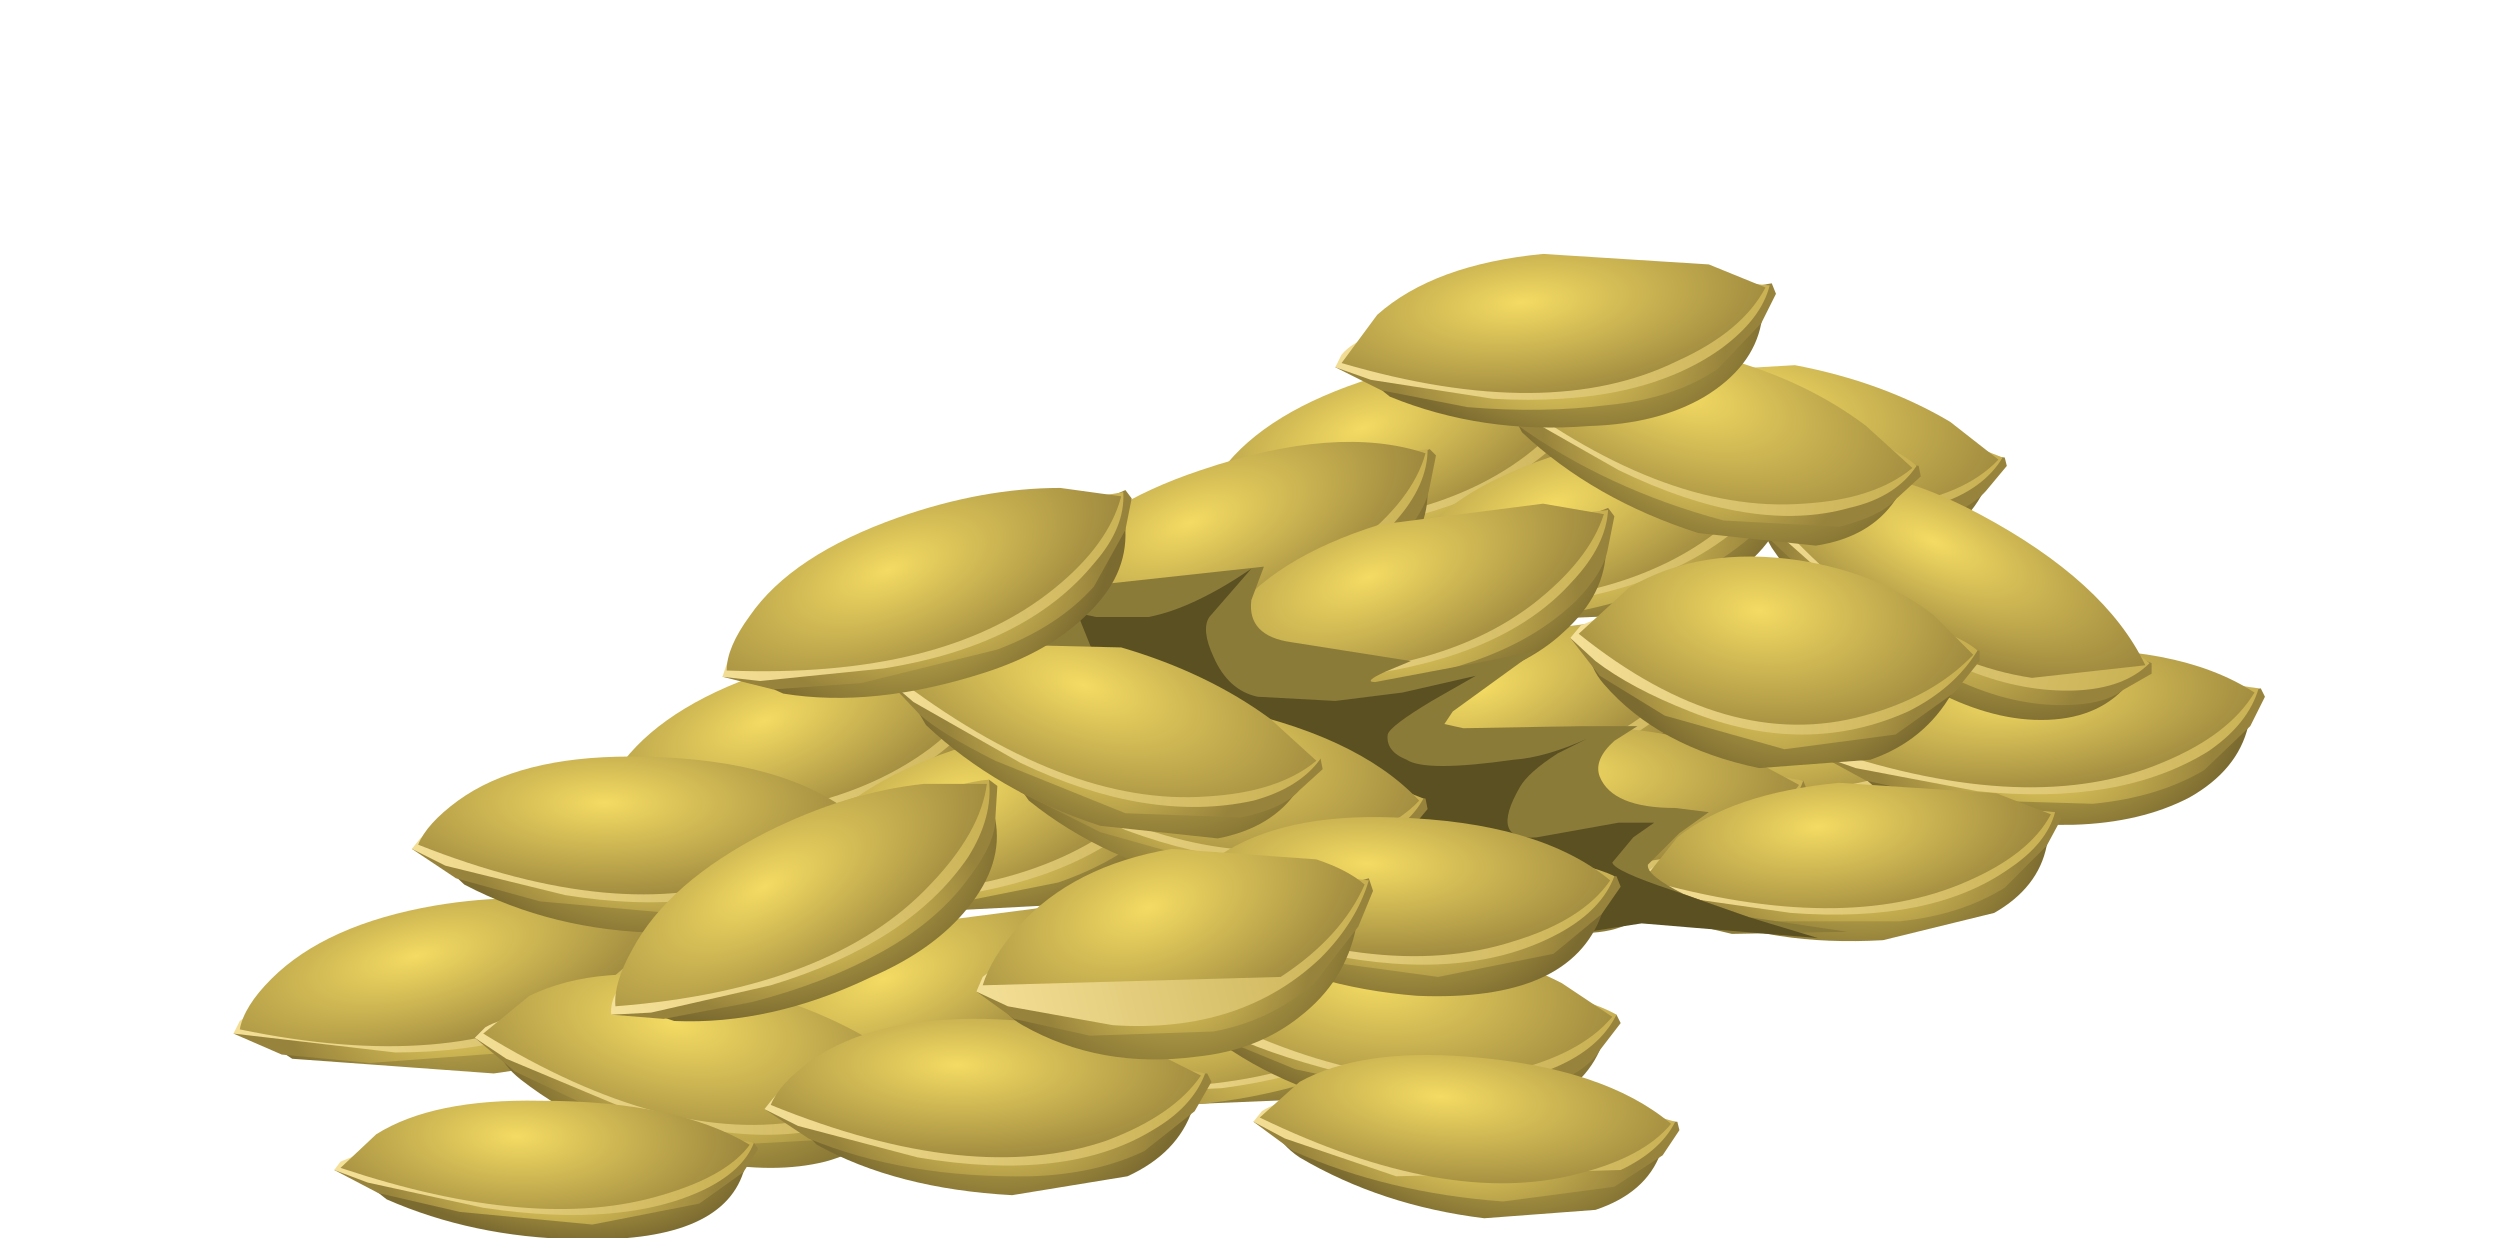 <?xml version="1.0" encoding="UTF-8" standalone="no"?>
<svg xmlns:xlink="http://www.w3.org/1999/xlink" height="23.6px" width="47.65px" xmlns="http://www.w3.org/2000/svg">
  <g transform="matrix(1.0, 0.0, 0.0, 1.0, 0.0, 0.0)">
    <use height="16.4" transform="matrix(0.8, 0.0, 0.0, 0.8, 15.85, 4.8)" width="34.15" xlink:href="#sprite0"/>
    <use height="17.9" transform="matrix(0.8, 0.0, 0.0, 0.8, 4.45, 9.3)" width="34.45" xlink:href="#sprite1"/>
  </g>
  <defs>
    <g id="sprite0" transform="matrix(1.0, 0.0, 0.0, 1.0, 0.0, 0.0)">
      <use height="16.4" transform="matrix(1.0, 0.0, 0.0, 1.0, 0.0, 0.0)" width="34.15" xlink:href="#shape0"/>
    </g>
    <g id="shape0" transform="matrix(1.0, 0.0, 0.0, 1.0, 0.0, 0.0)">
      <path d="M18.25 3.0 L18.3 2.9 18.3 3.55 Q18.35 4.65 17.35 5.55 16.4 6.35 14.8 6.8 L10.0 7.05 9.1 6.6 Q8.85 6.3 8.95 6.05 L18.25 3.0" fill="url(#gradient0)" fill-rule="evenodd" stroke="none"/>
      <path d="M18.35 2.6 L18.55 2.8 18.35 3.55 Q18.25 4.1 17.55 4.8 16.6 5.75 15.15 6.2 L11.9 6.9 9.75 6.95 8.55 6.6 9.55 6.0 18.35 2.6" fill="url(#gradient1)" fill-rule="evenodd" stroke="none"/>
      <path d="M16.15 2.85 L18.35 2.6 Q18.3 3.5 17.55 4.3 15.85 6.1 12.4 6.6 L9.45 6.75 8.55 6.6 8.65 6.3 9.3 5.7 Q13.2 3.5 16.15 2.85" fill="url(#gradient2)" fill-rule="evenodd" stroke="none"/>
      <path d="M16.55 4.85 Q13.85 6.9 8.7 6.45 L9.3 5.2 Q10.35 3.8 12.9 3.0 14.95 2.35 16.8 2.45 L18.25 2.7 Q17.9 3.8 16.55 4.85" fill="url(#gradient3)" fill-rule="evenodd" stroke="none"/>
      <path d="M22.75 4.8 L22.8 4.75 22.8 5.4 Q22.85 6.5 21.85 7.4 20.9 8.2 19.3 8.65 L14.5 8.85 Q13.95 8.75 13.6 8.45 13.35 8.15 13.45 7.85 L22.75 4.8" fill="url(#gradient4)" fill-rule="evenodd" stroke="none"/>
      <path d="M22.85 4.45 L23.05 4.6 22.85 5.4 Q22.75 5.95 22.05 6.65 21.1 7.55 19.65 8.05 16.9 9.0 14.25 8.8 L13.05 8.45 14.05 7.85 22.85 4.45" fill="url(#gradient5)" fill-rule="evenodd" stroke="none"/>
      <path d="M20.65 4.7 L22.85 4.45 Q22.8 5.3 22.05 6.15 20.35 7.95 16.9 8.4 L13.95 8.55 13.05 8.45 13.15 8.15 13.8 7.55 Q17.7 5.35 20.65 4.7" fill="url(#gradient6)" fill-rule="evenodd" stroke="none"/>
      <path d="M21.05 6.7 Q18.35 8.75 13.2 8.3 L13.8 7.0 Q14.85 5.6 17.4 4.8 L21.3 4.3 22.75 4.55 Q22.4 5.65 21.05 6.7" fill="url(#gradient7)" fill-rule="evenodd" stroke="none"/>
      <path d="M18.0 3.55 L27.65 5.15 27.7 5.1 27.45 5.7 Q26.4 7.75 22.85 6.95 20.3 6.4 18.45 4.9 L17.9 4.1 Q17.8 3.7 18.0 3.55" fill="url(#gradient8)" fill-rule="evenodd" stroke="none"/>
      <path d="M27.95 4.9 L28.0 5.1 27.5 5.7 Q27.1 6.15 26.15 6.45 L23.4 6.6 20.2 5.65 18.3 4.75 17.4 3.9 18.55 3.8 27.95 4.9" fill="url(#gradient9)" fill-rule="evenodd" stroke="none"/>
      <path d="M18.45 3.4 Q22.9 3.3 25.85 4.1 L27.9 4.9 Q27.45 5.65 26.4 6.0 24.15 6.85 20.8 5.65 L18.15 4.4 17.4 3.9 17.65 3.65 18.45 3.4" fill="url(#gradient10)" fill-rule="evenodd" stroke="none"/>
      <path d="M17.55 3.8 L18.7 2.95 22.95 2.7 Q25.05 3.1 26.65 4.05 L27.8 4.95 Q27.0 5.8 25.3 6.05 21.95 6.6 17.55 3.8" fill="url(#gradient11)" fill-rule="evenodd" stroke="none"/>
      <path d="M21.1 9.15 L21.15 9.1 21.15 9.7 Q21.15 10.8 20.15 11.7 19.25 12.55 17.65 12.95 L12.85 13.2 Q12.3 13.1 11.95 12.75 11.7 12.45 11.8 12.2 L21.1 9.15" fill="url(#gradient12)" fill-rule="evenodd" stroke="none"/>
      <path d="M21.2 8.75 L21.35 8.95 21.2 9.7 Q21.1 10.3 20.35 11.0 19.45 11.9 17.95 12.4 L14.7 13.05 12.6 13.1 11.4 12.8 12.35 12.2 21.2 8.75" fill="url(#gradient13)" fill-rule="evenodd" stroke="none"/>
      <path d="M19.0 9.05 L21.2 8.8 Q21.15 9.65 20.35 10.5 18.65 12.3 15.25 12.75 L12.3 12.9 11.4 12.8 11.5 12.5 Q11.7 12.1 12.15 11.85 16.05 9.7 19.0 9.05" fill="url(#gradient14)" fill-rule="evenodd" stroke="none"/>
      <path d="M19.4 11.0 Q16.65 13.05 11.5 12.65 L12.1 11.35 Q13.2 9.95 15.75 9.15 L19.65 8.65 21.1 8.9 Q20.75 10.0 19.4 11.0" fill="url(#gradient15)" fill-rule="evenodd" stroke="none"/>
      <path d="M20.05 12.45 L29.35 9.4 29.4 9.35 29.45 9.95 Q29.45 11.05 28.45 11.95 27.55 12.8 25.95 13.2 L21.15 13.45 Q20.55 13.35 20.25 13.0 19.95 12.7 20.05 12.45" fill="url(#gradient16)" fill-rule="evenodd" stroke="none"/>
      <path d="M23.0 13.3 L20.9 13.35 19.7 13.05 20.65 12.45 29.5 9.0 29.65 9.2 29.45 9.95 Q29.35 10.55 28.65 11.25 27.7 12.15 26.25 12.65 L23.0 13.3" fill="url(#gradient17)" fill-rule="evenodd" stroke="none"/>
      <path d="M20.45 12.1 Q24.35 9.95 27.3 9.3 L29.45 9.05 Q29.45 9.9 28.65 10.75 26.95 12.55 23.55 13.0 L20.6 13.15 19.7 13.05 19.8 12.75 Q20.0 12.35 20.45 12.1" fill="url(#gradient18)" fill-rule="evenodd" stroke="none"/>
      <path d="M19.8 12.85 L20.4 11.6 Q21.5 10.2 24.05 9.4 26.1 8.8 27.95 8.9 L29.4 9.15 Q29.05 10.25 27.7 11.25 24.95 13.3 19.8 12.85" fill="url(#gradient19)" fill-rule="evenodd" stroke="none"/>
      <path d="M0.45 11.15 L10.05 9.3 10.1 9.25 10.05 9.85 Q9.9 10.95 8.8 11.7 7.75 12.4 6.15 12.65 L1.35 12.3 0.55 11.75 Q0.3 11.4 0.45 11.15" fill="url(#gradient20)" fill-rule="evenodd" stroke="none"/>
      <path d="M3.25 12.35 L1.15 12.15 0.0 11.7 1.05 11.2 10.2 8.9 10.35 9.1 10.05 9.85 Q9.9 10.4 9.1 11.0 8.1 11.8 6.55 12.1 L3.25 12.35" fill="url(#gradient21)" fill-rule="evenodd" stroke="none"/>
      <path d="M0.85 10.9 Q5.0 9.2 8.0 8.9 L10.2 8.95 Q10.05 9.8 9.15 10.55 7.3 12.1 3.8 12.15 L0.85 11.95 0.0 11.7 0.15 11.4 0.85 10.9" fill="url(#gradient22)" fill-rule="evenodd" stroke="none"/>
      <path d="M0.15 11.55 L0.9 10.35 Q2.15 9.05 4.75 8.6 6.9 8.25 8.7 8.6 L10.1 9.0 Q9.65 10.05 8.15 10.9 5.2 12.6 0.15 11.55" fill="url(#gradient23)" fill-rule="evenodd" stroke="none"/>
      <path d="M24.05 11.5 L33.8 10.75 33.85 10.7 33.75 11.3 Q33.5 12.35 32.35 13.0 31.2 13.6 29.6 13.65 26.95 13.7 24.85 12.75 L24.1 12.1 Q23.9 11.75 24.05 11.5" fill="url(#gradient24)" fill-rule="evenodd" stroke="none"/>
      <path d="M24.65 12.6 L23.55 12.0 24.65 11.65 34.05 10.4 34.15 10.6 33.8 11.3 32.7 12.35 Q31.6 13.0 30.05 13.15 L26.7 13.05 24.65 12.6" fill="url(#gradient25)" fill-rule="evenodd" stroke="none"/>
      <path d="M24.5 11.3 Q28.8 10.1 31.85 10.1 L34.0 10.4 Q33.75 11.25 32.8 11.9 30.7 13.2 27.3 12.85 L24.4 12.3 23.55 12.0 23.75 11.75 24.5 11.3" fill="url(#gradient26)" fill-rule="evenodd" stroke="none"/>
      <path d="M23.7 11.85 L24.6 10.75 Q26.0 9.65 28.65 9.5 32.05 9.3 33.9 10.5 33.3 11.5 31.75 12.15 28.6 13.5 23.7 11.85" fill="url(#gradient27)" fill-rule="evenodd" stroke="none"/>
      <path d="M22.35 5.6 L31.1 10.0 30.75 10.45 Q30.0 11.2 28.65 11.15 27.4 11.1 26.0 10.3 23.65 8.9 22.4 7.05 22.1 6.55 22.1 6.1 22.1 5.7 22.35 5.6" fill="url(#gradient28)" fill-rule="evenodd" stroke="none"/>
      <path d="M21.7 5.75 L22.8 6.0 31.45 9.8 31.45 10.05 30.75 10.45 Q30.3 10.8 29.3 10.8 28.0 10.8 26.6 10.1 25.25 9.4 23.85 8.25 L22.3 6.8 21.7 5.75" fill="url(#gradient29)" fill-rule="evenodd" stroke="none"/>
      <path d="M22.85 5.6 Q27.15 6.8 29.7 8.45 L31.4 9.8 Q30.8 10.4 29.65 10.45 27.2 10.55 24.45 8.4 L22.25 6.45 21.7 5.75 22.0 5.6 22.85 5.6" fill="url(#gradient30)" fill-rule="evenodd" stroke="none"/>
      <path d="M21.9 5.7 L23.2 5.25 Q25.0 5.0 27.35 6.25 30.35 7.85 31.3 9.85 L28.6 10.15 Q25.2 9.65 21.9 5.7" fill="url(#gradient31)" fill-rule="evenodd" stroke="none"/>
      <path d="M16.05 12.8 L16.1 12.75 15.85 13.35 Q15.4 14.35 14.1 14.7 12.9 15.0 11.25 14.7 8.65 14.2 6.85 12.75 6.4 12.4 6.25 11.95 6.15 11.55 6.35 11.4 L16.05 12.8" fill="url(#gradient32)" fill-rule="evenodd" stroke="none"/>
      <path d="M16.3 12.55 L16.4 12.75 15.85 13.35 Q15.5 13.85 14.55 14.15 L11.8 14.35 Q8.9 13.9 6.65 12.6 L5.75 11.75 6.9 11.65 16.3 12.55" fill="url(#gradient33)" fill-rule="evenodd" stroke="none"/>
      <path d="M6.8 11.25 L14.2 11.8 Q15.7 12.15 16.25 12.55 15.85 13.3 14.8 13.7 L9.2 13.45 Q7.6 12.9 6.5 12.25 L5.75 11.75 6.0 11.5 6.8 11.25" fill="url(#gradient34)" fill-rule="evenodd" stroke="none"/>
      <path d="M5.95 11.65 L7.05 10.8 Q8.65 10.0 11.25 10.45 13.4 10.8 15.0 11.75 L16.15 12.6 Q15.35 13.45 13.7 13.75 10.35 14.35 5.95 11.65" fill="url(#gradient35)" fill-rule="evenodd" stroke="none"/>
      <path d="M22.95 12.95 L23.0 12.9 22.85 13.5 Q22.5 14.55 21.3 15.1 L18.5 15.55 Q15.95 15.45 13.85 14.3 L13.15 13.6 Q13.0 13.25 13.15 13.05 L22.95 12.95" fill="url(#gradient36)" fill-rule="evenodd" stroke="none"/>
      <path d="M23.15 12.6 L23.25 12.85 22.85 13.5 21.7 14.45 Q20.55 15.05 19.0 15.1 L15.7 14.75 13.65 14.15 12.6 13.5 13.7 13.2 23.15 12.6" fill="url(#gradient37)" fill-rule="evenodd" stroke="none"/>
      <path d="M21.0 12.2 L23.15 12.6 Q22.85 13.45 21.85 14.0 19.65 15.2 16.3 14.6 L13.45 13.85 12.6 13.5 12.8 13.25 Q13.1 12.95 13.6 12.85 18.0 11.95 21.0 12.2" fill="url(#gradient38)" fill-rule="evenodd" stroke="none"/>
      <path d="M20.8 14.2 Q17.55 15.3 12.8 13.35 L13.75 12.35 Q15.2 11.3 17.85 11.3 20.0 11.35 21.75 12.0 L23.05 12.7 Q22.4 13.65 20.8 14.2" fill="url(#gradient39)" fill-rule="evenodd" stroke="none"/>
      <path d="M18.25 8.75 L27.0 9.85 26.7 10.5 Q26.05 11.65 24.75 12.1 L22.1 12.3 Q19.7 11.8 18.4 10.3 18.05 9.9 18.05 9.45 18.0 9.0 18.25 8.75" fill="url(#gradient40)" fill-rule="evenodd" stroke="none"/>
      <path d="M22.7 11.85 L19.85 11.05 18.3 10.1 17.6 9.2 18.7 9.0 27.35 9.5 27.35 9.75 26.75 10.5 25.35 11.5 22.7 11.85" fill="url(#gradient41)" fill-rule="evenodd" stroke="none"/>
      <path d="M18.7 8.55 L25.55 8.75 Q26.85 9.1 27.3 9.5 26.75 10.4 25.65 10.95 23.2 12.05 20.45 10.95 19.05 10.4 18.2 9.75 L17.6 9.2 17.85 8.9 18.7 8.55" fill="url(#gradient42)" fill-rule="evenodd" stroke="none"/>
      <path d="M17.8 9.1 L19.0 8.0 Q20.7 7.0 23.05 7.35 24.95 7.65 26.25 8.65 L27.2 9.6 Q26.25 10.6 24.6 11.05 21.35 11.95 17.8 9.1" fill="url(#gradient43)" fill-rule="evenodd" stroke="none"/>
      <path d="M4.9 8.35 L14.1 5.05 14.15 5.0 14.2 5.6 Q14.25 6.7 13.3 7.6 12.35 8.5 10.8 8.95 L6.0 9.35 5.1 8.95 Q4.8 8.65 4.9 8.35" fill="url(#gradient44)" fill-rule="evenodd" stroke="none"/>
      <path d="M5.5 8.35 L14.25 4.7 14.4 4.85 14.25 5.6 Q14.15 6.2 13.45 6.95 12.55 7.85 11.1 8.4 8.1 9.45 5.75 9.25 L4.55 8.95 5.5 8.35" fill="url(#gradient45)" fill-rule="evenodd" stroke="none"/>
      <path d="M5.25 8.05 Q9.1 5.75 12.05 5.0 L14.2 4.7 Q14.2 5.55 13.45 6.4 11.9 8.3 8.4 8.8 L5.45 9.05 4.55 8.95 4.65 8.65 Q4.8 8.3 5.25 8.05" fill="url(#gradient46)" fill-rule="evenodd" stroke="none"/>
      <path d="M4.65 8.8 L5.2 7.5 Q6.25 6.05 8.8 5.2 12.05 4.1 14.15 4.8 13.85 5.9 12.5 6.95 9.8 9.1 4.65 8.8" fill="url(#gradient47)" fill-rule="evenodd" stroke="none"/>
      <path d="M16.15 2.9 L25.6 5.35 25.35 5.9 Q24.75 6.8 23.45 7.0 L20.65 6.7 Q18.15 5.9 16.45 4.3 L16.0 3.45 Q15.9 3.0 16.15 2.9" fill="url(#gradient48)" fill-rule="evenodd" stroke="none"/>
      <path d="M16.65 3.2 L25.9 5.1 25.95 5.35 25.35 5.9 Q25.0 6.3 24.0 6.55 L21.25 6.4 Q18.45 5.65 16.3 4.1 L15.5 3.15 16.65 3.2" fill="url(#gradient49)" fill-rule="evenodd" stroke="none"/>
      <path d="M16.6 2.8 Q21.05 3.1 23.9 4.1 25.35 4.65 25.85 5.1 25.35 5.85 24.25 6.1 21.95 6.75 18.75 5.2 L16.2 3.75 15.5 3.15 15.75 2.95 16.6 2.8" fill="url(#gradient50)" fill-rule="evenodd" stroke="none"/>
      <path d="M15.7 3.1 L16.9 2.35 21.15 2.5 Q23.2 3.05 24.65 4.15 L25.75 5.15 Q24.85 5.9 23.15 6.0 19.75 6.25 15.7 3.1" fill="url(#gradient51)" fill-rule="evenodd" stroke="none"/>
      <path d="M18.4 6.5 L18.45 6.45 18.45 7.05 Q18.45 8.15 17.45 9.05 16.55 9.9 14.95 10.3 L10.15 10.6 Q9.6 10.45 9.25 10.15 9.0 9.85 9.1 9.6 L18.4 6.5" fill="url(#gradient52)" fill-rule="evenodd" stroke="none"/>
      <path d="M18.5 6.1 L18.65 6.3 18.5 7.05 Q18.4 7.65 17.7 8.35 16.75 9.25 15.3 9.75 12.55 10.7 9.9 10.5 L8.7 10.15 9.7 9.55 18.5 6.1" fill="url(#gradient53)" fill-rule="evenodd" stroke="none"/>
      <path d="M16.3 6.4 L18.5 6.15 Q18.45 7.0 17.65 7.85 16.05 9.65 12.55 10.1 L9.6 10.3 8.7 10.15 8.8 9.85 9.45 9.25 Q13.35 7.05 16.3 6.4" fill="url(#gradient54)" fill-rule="evenodd" stroke="none"/>
      <path d="M16.7 8.4 Q14.0 10.45 8.85 10.0 L9.45 8.75 Q10.5 7.3 13.05 6.5 L16.95 6.0 18.4 6.25 Q18.05 7.35 16.7 8.4" fill="url(#gradient55)" fill-rule="evenodd" stroke="none"/>
      <path d="M22.2 1.1 L22.25 1.05 22.15 1.7 Q21.95 2.75 20.8 3.45 19.7 4.1 18.05 4.15 15.5 4.35 13.3 3.45 L12.55 2.85 Q12.35 2.5 12.45 2.25 L22.2 1.1" fill="url(#gradient56)" fill-rule="evenodd" stroke="none"/>
      <path d="M22.4 0.75 L22.5 1.0 22.15 1.7 21.1 2.8 Q20.05 3.5 18.5 3.65 16.95 3.85 15.15 3.7 L13.1 3.3 12.0 2.75 13.05 2.35 22.4 0.75" fill="url(#gradient57)" fill-rule="evenodd" stroke="none"/>
      <path d="M20.2 0.6 L22.35 0.8 Q22.15 1.6 21.2 2.3 19.25 3.7 15.75 3.5 L12.85 3.05 12.0 2.75 12.15 2.45 Q12.4 2.15 12.9 2.0 17.15 0.65 20.2 0.6" fill="url(#gradient58)" fill-rule="evenodd" stroke="none"/>
      <path d="M20.15 2.6 Q17.1 4.1 12.15 2.65 L13.0 1.5 Q14.35 0.3 16.95 0.05 L20.9 0.3 22.25 0.85 Q21.7 1.9 20.15 2.6" fill="url(#gradient59)" fill-rule="evenodd" stroke="none"/>
      <path d="M17.75 13.1 L17.8 13.05 17.7 13.55 Q17.45 14.35 16.3 14.8 L13.7 15.15 Q11.25 15.1 9.2 14.2 L8.5 13.65 Q8.3 13.35 8.45 13.2 L17.75 13.1" fill="url(#gradient60)" fill-rule="evenodd" stroke="none"/>
      <path d="M17.95 12.85 L18.05 13.05 17.7 13.55 Q17.5 13.95 16.7 14.3 15.6 14.75 14.15 14.8 L10.95 14.5 9.0 14.05 7.95 13.55 9.0 13.3 17.95 12.85" fill="url(#gradient61)" fill-rule="evenodd" stroke="none"/>
      <path d="M15.9 12.5 L17.95 12.85 Q17.7 13.5 16.8 13.95 14.9 14.9 11.5 14.4 L8.75 13.85 7.95 13.55 8.1 13.35 Q8.4 13.1 8.85 13.0 L15.9 12.5" fill="url(#gradient62)" fill-rule="evenodd" stroke="none"/>
      <path d="M15.75 14.1 Q12.75 15.0 8.1 13.45 L8.95 12.65 Q10.3 11.8 12.85 11.85 16.1 11.85 17.85 12.9 17.3 13.65 15.75 14.1" fill="url(#gradient63)" fill-rule="evenodd" stroke="none"/>
      <path d="M19.7 14.65 L29.0 13.65 29.05 13.6 28.95 14.15 Q28.75 15.15 27.7 15.75 L25.05 16.4 Q22.4 16.55 20.5 15.7 L19.75 15.2 Q19.55 14.85 19.7 14.65" fill="url(#gradient64)" fill-rule="evenodd" stroke="none"/>
      <path d="M22.3 15.95 L20.3 15.6 19.2 15.1 20.25 14.75 29.15 13.35 29.3 13.5 28.95 14.15 27.95 15.15 Q26.9 15.8 25.45 15.95 L22.3 15.95" fill="url(#gradient65)" fill-rule="evenodd" stroke="none"/>
      <path d="M20.1 14.4 Q24.15 13.2 27.05 13.15 L29.15 13.35 Q28.95 14.1 28.05 14.7 26.2 16.0 22.85 15.75 L20.05 15.35 19.2 15.1 19.35 14.85 Q19.65 14.55 20.1 14.4" fill="url(#gradient66)" fill-rule="evenodd" stroke="none"/>
      <path d="M19.35 14.95 L20.15 13.95 Q21.45 12.9 24.0 12.65 L27.75 12.9 29.05 13.4 Q28.55 14.35 27.05 15.0 24.1 16.3 19.35 14.95" fill="url(#gradient67)" fill-rule="evenodd" stroke="none"/>
      <path d="M16.8 9.5 L14.8 10.95 14.6 11.25 15.05 11.35 17.85 11.3 19.2 11.3 18.65 11.65 Q18.15 12.1 18.3 12.5 18.6 13.25 20.1 13.25 L20.9 13.35 20.2 13.85 19.45 14.6 Q19.4 14.85 20.3 15.3 L21.85 15.85 24.2 16.2 21.45 16.25 19.35 15.75 Q18.75 16.35 17.35 16.2 L15.65 16.1 13.2 15.55 4.6 13.25 5.25 8.05 10.3 7.5 10.0 8.3 Q9.9 9.15 10.95 9.3 L13.8 9.75 13.2 10.0 Q12.65 10.25 12.95 10.25 L15.6 9.75 16.8 9.5" fill="#8b7b39" fill-rule="evenodd" stroke="none"/>
      <path d="M18.0 11.6 L17.3 11.95 Q16.6 12.4 16.4 12.75 15.65 14.05 16.8 13.95 L18.75 13.6 19.6 13.6 19.1 13.95 18.6 14.55 Q18.65 14.75 20.0 15.2 L21.85 15.85 23.5 16.35 19.3 16.0 18.65 16.1 17.1 16.35 14.3 16.1 10.85 15.1 8.1 14.2 5.85 8.6 6.3 8.7 7.55 8.7 Q8.6 8.5 10.0 7.55 L9.0 8.7 Q8.8 9.0 9.1 9.65 9.45 10.45 10.15 10.6 L12.0 10.7 13.6 10.5 15.35 10.1 14.3 10.7 Q13.3 11.3 13.25 11.5 13.2 11.9 13.7 12.1 14.15 12.4 16.25 12.1 17.0 12.05 18.0 11.6" fill="#5b5022" fill-rule="evenodd" stroke="none"/>
    </g>
    <radialGradient cx="0" cy="0" gradientTransform="matrix(0.004, 0.003, 0.005, -0.003, 13.35, 3.95)" gradientUnits="userSpaceOnUse" id="gradient0" r="819.2" spreadMethod="pad">
      <stop offset="0.0" stop-color="#f4db63"/>
      <stop offset="1.0" stop-color="#7c6b30"/>
    </radialGradient>
    <radialGradient cx="0" cy="0" gradientTransform="matrix(0.005, -6.0E-4, -4.0E-4, -0.004, 13.6, 4.95)" gradientUnits="userSpaceOnUse" id="gradient1" r="819.2" spreadMethod="pad">
      <stop offset="0.0" stop-color="#f4db63"/>
      <stop offset="1.0" stop-color="#98833c"/>
    </radialGradient>
    <linearGradient gradientTransform="matrix(0.006, -0.003, -0.003, -0.006, 13.65, 5.05)" gradientUnits="userSpaceOnUse" id="gradient2" spreadMethod="pad" x1="-819.2" x2="819.2">
      <stop offset="0.0" stop-color="#f6e19a"/>
      <stop offset="1.0" stop-color="#c6ae4f"/>
    </linearGradient>
    <radialGradient cx="0" cy="0" gradientTransform="matrix(0.007, -0.003, -0.002, -0.003, 12.65, 4.2)" gradientUnits="userSpaceOnUse" id="gradient3" r="819.2" spreadMethod="pad">
      <stop offset="0.0" stop-color="#f4db63"/>
      <stop offset="1.0" stop-color="#98833c"/>
    </radialGradient>
    <radialGradient cx="0" cy="0" gradientTransform="matrix(0.004, 0.003, 0.005, -0.003, 17.85, 5.8)" gradientUnits="userSpaceOnUse" id="gradient4" r="819.2" spreadMethod="pad">
      <stop offset="0.0" stop-color="#f4db63"/>
      <stop offset="1.0" stop-color="#7c6b30"/>
    </radialGradient>
    <radialGradient cx="0" cy="0" gradientTransform="matrix(0.005, -6.0E-4, -4.0E-4, -0.004, 18.1, 6.75)" gradientUnits="userSpaceOnUse" id="gradient5" r="819.2" spreadMethod="pad">
      <stop offset="0.0" stop-color="#f4db63"/>
      <stop offset="1.0" stop-color="#98833c"/>
    </radialGradient>
    <linearGradient gradientTransform="matrix(0.006, -0.003, -0.003, -0.006, 18.15, 6.9)" gradientUnits="userSpaceOnUse" id="gradient6" spreadMethod="pad" x1="-819.2" x2="819.2">
      <stop offset="0.0" stop-color="#f6e19a"/>
      <stop offset="1.0" stop-color="#c6ae4f"/>
    </linearGradient>
    <radialGradient cx="0" cy="0" gradientTransform="matrix(0.007, -0.003, -0.002, -0.003, 17.15, 6.05)" gradientUnits="userSpaceOnUse" id="gradient7" r="819.2" spreadMethod="pad">
      <stop offset="0.0" stop-color="#f4db63"/>
      <stop offset="1.0" stop-color="#98833c"/>
    </radialGradient>
    <radialGradient cx="0" cy="0" gradientTransform="matrix(0.002, 0.005, 0.006, -7.0E-4, 22.85, 3.75)" gradientUnits="userSpaceOnUse" id="gradient8" r="819.2" spreadMethod="pad">
      <stop offset="0.0" stop-color="#f4db63"/>
      <stop offset="1.0" stop-color="#7c6b30"/>
    </radialGradient>
    <radialGradient cx="0" cy="0" gradientTransform="matrix(0.005, 0.002, 0.001, -0.003, 22.6, 4.75)" gradientUnits="userSpaceOnUse" id="gradient9" r="819.2" spreadMethod="pad">
      <stop offset="0.0" stop-color="#f4db63"/>
      <stop offset="1.0" stop-color="#98833c"/>
    </radialGradient>
    <linearGradient gradientTransform="matrix(0.007, 0.0, 0.0, -0.007, 22.6, 4.85)" gradientUnits="userSpaceOnUse" id="gradient10" spreadMethod="pad" x1="-819.2" x2="819.2">
      <stop offset="0.0" stop-color="#f6e19a"/>
      <stop offset="1.0" stop-color="#c6ae4f"/>
    </linearGradient>
    <radialGradient cx="0" cy="0" gradientTransform="matrix(0.008, 0.001, -2.0E-4, -0.004, 22.1, 3.65)" gradientUnits="userSpaceOnUse" id="gradient11" r="819.2" spreadMethod="pad">
      <stop offset="0.0" stop-color="#f4db63"/>
      <stop offset="1.0" stop-color="#98833c"/>
    </radialGradient>
    <radialGradient cx="0" cy="0" gradientTransform="matrix(0.004, 0.003, 0.005, -0.003, 16.2, 10.15)" gradientUnits="userSpaceOnUse" id="gradient12" r="819.2" spreadMethod="pad">
      <stop offset="0.0" stop-color="#f4db63"/>
      <stop offset="1.0" stop-color="#7c6b30"/>
    </radialGradient>
    <radialGradient cx="0" cy="0" gradientTransform="matrix(0.005, -6.0E-4, -4.0E-4, -0.004, 16.4, 11.1)" gradientUnits="userSpaceOnUse" id="gradient13" r="819.2" spreadMethod="pad">
      <stop offset="0.0" stop-color="#f4db63"/>
      <stop offset="1.0" stop-color="#98833c"/>
    </radialGradient>
    <linearGradient gradientTransform="matrix(0.006, -0.003, -0.003, -0.006, 16.5, 11.2)" gradientUnits="userSpaceOnUse" id="gradient14" spreadMethod="pad" x1="-819.2" x2="819.2">
      <stop offset="0.0" stop-color="#f6e19a"/>
      <stop offset="1.0" stop-color="#c6ae4f"/>
    </linearGradient>
    <radialGradient cx="0" cy="0" gradientTransform="matrix(0.007, -0.003, -0.002, -0.003, 15.5, 10.4)" gradientUnits="userSpaceOnUse" id="gradient15" r="819.2" spreadMethod="pad">
      <stop offset="0.0" stop-color="#f4db63"/>
      <stop offset="1.0" stop-color="#98833c"/>
    </radialGradient>
    <radialGradient cx="0" cy="0" gradientTransform="matrix(0.004, 0.003, 0.005, -0.003, 24.5, 10.4)" gradientUnits="userSpaceOnUse" id="gradient16" r="819.2" spreadMethod="pad">
      <stop offset="0.0" stop-color="#f4db63"/>
      <stop offset="1.0" stop-color="#7c6b30"/>
    </radialGradient>
    <radialGradient cx="0" cy="0" gradientTransform="matrix(0.005, -6.0E-4, -4.0E-4, -0.004, 24.7, 11.35)" gradientUnits="userSpaceOnUse" id="gradient17" r="819.2" spreadMethod="pad">
      <stop offset="0.0" stop-color="#f4db63"/>
      <stop offset="1.0" stop-color="#98833c"/>
    </radialGradient>
    <linearGradient gradientTransform="matrix(0.006, -0.003, -0.003, -0.006, 24.8, 11.45)" gradientUnits="userSpaceOnUse" id="gradient18" spreadMethod="pad" x1="-819.2" x2="819.2">
      <stop offset="0.0" stop-color="#f6e19a"/>
      <stop offset="1.0" stop-color="#c6ae4f"/>
    </linearGradient>
    <radialGradient cx="0" cy="0" gradientTransform="matrix(0.007, -0.003, -0.002, -0.003, 23.8, 10.65)" gradientUnits="userSpaceOnUse" id="gradient19" r="819.2" spreadMethod="pad">
      <stop offset="0.0" stop-color="#f4db63"/>
      <stop offset="1.0" stop-color="#98833c"/>
    </radialGradient>
    <radialGradient cx="0" cy="0" gradientTransform="matrix(0.004, 0.004, 0.005, -0.003, 5.05, 9.65)" gradientUnits="userSpaceOnUse" id="gradient20" r="819.2" spreadMethod="pad">
      <stop offset="0.0" stop-color="#f4db63"/>
      <stop offset="1.0" stop-color="#7c6b30"/>
    </radialGradient>
    <radialGradient cx="0" cy="0" gradientTransform="matrix(0.005, 0.0, 0.0, -0.004, 5.15, 10.65)" gradientUnits="userSpaceOnUse" id="gradient21" r="819.2" spreadMethod="pad">
      <stop offset="0.0" stop-color="#f4db63"/>
      <stop offset="1.0" stop-color="#98833c"/>
    </radialGradient>
    <linearGradient gradientTransform="matrix(0.006, -0.003, -0.003, -0.006, 5.25, 10.75)" gradientUnits="userSpaceOnUse" id="gradient22" spreadMethod="pad" x1="-819.2" x2="819.2">
      <stop offset="0.0" stop-color="#f6e19a"/>
      <stop offset="1.0" stop-color="#c6ae4f"/>
    </linearGradient>
    <radialGradient cx="0" cy="0" gradientTransform="matrix(0.008, -0.002, -0.001, -0.003, 4.35, 9.8)" gradientUnits="userSpaceOnUse" id="gradient23" r="819.2" spreadMethod="pad">
      <stop offset="0.0" stop-color="#f4db63"/>
      <stop offset="1.0" stop-color="#98833c"/>
    </radialGradient>
    <radialGradient cx="0" cy="0" gradientTransform="matrix(0.003, 0.004, 0.005, -0.002, 28.85, 10.55)" gradientUnits="userSpaceOnUse" id="gradient24" r="819.2" spreadMethod="pad">
      <stop offset="0.0" stop-color="#f4db63"/>
      <stop offset="1.0" stop-color="#7c6b30"/>
    </radialGradient>
    <radialGradient cx="0" cy="0" gradientTransform="matrix(0.005, 6.0E-4, 4.0E-4, -0.004, 28.8, 11.55)" gradientUnits="userSpaceOnUse" id="gradient25" r="819.2" spreadMethod="pad">
      <stop offset="0.0" stop-color="#f4db63"/>
      <stop offset="1.0" stop-color="#98833c"/>
    </radialGradient>
    <linearGradient gradientTransform="matrix(0.007, -0.002, -0.002, -0.007, 28.85, 11.65)" gradientUnits="userSpaceOnUse" id="gradient26" spreadMethod="pad" x1="-819.2" x2="819.2">
      <stop offset="0.0" stop-color="#f6e19a"/>
      <stop offset="1.0" stop-color="#c6ae4f"/>
    </linearGradient>
    <radialGradient cx="0" cy="0" gradientTransform="matrix(0.008, -8.0E-4, -0.001, -0.003, 28.1, 10.6)" gradientUnits="userSpaceOnUse" id="gradient27" r="819.2" spreadMethod="pad">
      <stop offset="0.0" stop-color="#f4db63"/>
      <stop offset="1.0" stop-color="#98833c"/>
    </radialGradient>
    <radialGradient cx="0" cy="0" gradientTransform="matrix(8.0E-4, 0.005, 0.006, 0.001, 26.95, 7.25)" gradientUnits="userSpaceOnUse" id="gradient28" r="819.2" spreadMethod="pad">
      <stop offset="0.0" stop-color="#f4db63"/>
      <stop offset="1.0" stop-color="#7c6b30"/>
    </radialGradient>
    <radialGradient cx="0" cy="0" gradientTransform="matrix(0.004, 0.003, 0.002, -0.003, 26.4, 8.1)" gradientUnits="userSpaceOnUse" id="gradient29" r="819.2" spreadMethod="pad">
      <stop offset="0.0" stop-color="#f4db63"/>
      <stop offset="1.0" stop-color="#98833c"/>
    </radialGradient>
    <linearGradient gradientTransform="matrix(0.007, 0.002, 0.002, -0.007, 26.4, 8.2)" gradientUnits="userSpaceOnUse" id="gradient30" spreadMethod="pad" x1="-819.2" x2="819.2">
      <stop offset="0.0" stop-color="#f6e19a"/>
      <stop offset="1.0" stop-color="#c6ae4f"/>
    </linearGradient>
    <radialGradient cx="0" cy="0" gradientTransform="matrix(0.007, 0.003, 9.0E-4, -0.003, 26.25, 6.9)" gradientUnits="userSpaceOnUse" id="gradient31" r="819.2" spreadMethod="pad">
      <stop offset="0.0" stop-color="#f4db63"/>
      <stop offset="1.0" stop-color="#98833c"/>
    </radialGradient>
    <radialGradient cx="0" cy="0" gradientTransform="matrix(0.002, 0.005, 0.006, -8.0E-4, 11.2, 11.5)" gradientUnits="userSpaceOnUse" id="gradient32" r="819.2" spreadMethod="pad">
      <stop offset="0.0" stop-color="#f4db63"/>
      <stop offset="1.0" stop-color="#7c6b30"/>
    </radialGradient>
    <radialGradient cx="0" cy="0" gradientTransform="matrix(0.005, 0.002, 0.001, -0.003, 11.0, 12.5)" gradientUnits="userSpaceOnUse" id="gradient33" r="819.2" spreadMethod="pad">
      <stop offset="0.0" stop-color="#f4db63"/>
      <stop offset="1.0" stop-color="#98833c"/>
    </radialGradient>
    <linearGradient gradientTransform="matrix(0.007, -2.0E-4, -2.0E-4, -0.007, 11.0, 12.6)" gradientUnits="userSpaceOnUse" id="gradient34" spreadMethod="pad" x1="-819.2" x2="819.2">
      <stop offset="0.0" stop-color="#f6e19a"/>
      <stop offset="1.0" stop-color="#c6ae4f"/>
    </linearGradient>
    <radialGradient cx="0" cy="0" gradientTransform="matrix(0.008, 0.001, -2.0E-4, -0.004, 10.45, 11.45)" gradientUnits="userSpaceOnUse" id="gradient35" r="819.2" spreadMethod="pad">
      <stop offset="0.0" stop-color="#f4db63"/>
      <stop offset="1.0" stop-color="#98833c"/>
    </radialGradient>
    <radialGradient cx="0" cy="0" gradientTransform="matrix(0.003, 0.004, 0.005, -0.002, 18.0, 12.4)" gradientUnits="userSpaceOnUse" id="gradient36" r="819.2" spreadMethod="pad">
      <stop offset="0.0" stop-color="#f4db63"/>
      <stop offset="1.0" stop-color="#7c6b30"/>
    </radialGradient>
    <radialGradient cx="0" cy="0" gradientTransform="matrix(0.005, 9.0E-4, 6.0E-4, -0.003, 17.9, 13.4)" gradientUnits="userSpaceOnUse" id="gradient37" r="819.2" spreadMethod="pad">
      <stop offset="0.0" stop-color="#f4db63"/>
      <stop offset="1.0" stop-color="#98833c"/>
    </radialGradient>
    <linearGradient gradientTransform="matrix(0.007, -0.001, -0.001, -0.007, 17.95, 13.5)" gradientUnits="userSpaceOnUse" id="gradient38" spreadMethod="pad" x1="-819.2" x2="819.2">
      <stop offset="0.0" stop-color="#f6e19a"/>
      <stop offset="1.0" stop-color="#c6ae4f"/>
    </linearGradient>
    <radialGradient cx="0" cy="0" gradientTransform="matrix(0.008, -2.0E-4, -8.0E-4, -0.003, 17.25, 12.4)" gradientUnits="userSpaceOnUse" id="gradient39" r="819.2" spreadMethod="pad">
      <stop offset="0.0" stop-color="#f4db63"/>
      <stop offset="1.0" stop-color="#98833c"/>
    </radialGradient>
    <radialGradient cx="0" cy="0" gradientTransform="matrix(0.001, 0.005, 0.005, -0.001, 22.8, 8.6)" gradientUnits="userSpaceOnUse" id="gradient40" r="819.2" spreadMethod="pad">
      <stop offset="0.0" stop-color="#f4db63"/>
      <stop offset="1.0" stop-color="#7c6b30"/>
    </radialGradient>
    <radialGradient cx="0" cy="0" gradientTransform="matrix(0.004, 0.002, 0.002, -0.004, 22.35, 9.75)" gradientUnits="userSpaceOnUse" id="gradient41" r="819.2" spreadMethod="pad">
      <stop offset="0.0" stop-color="#f4db63"/>
      <stop offset="1.0" stop-color="#98833c"/>
    </radialGradient>
    <linearGradient gradientTransform="matrix(0.006, 1.0E-4, 6.0E-4, -0.008, 22.3, 9.9)" gradientUnits="userSpaceOnUse" id="gradient42" spreadMethod="pad" x1="-819.2" x2="819.2">
      <stop offset="0.0" stop-color="#f6e19a"/>
      <stop offset="1.0" stop-color="#c6ae4f"/>
    </linearGradient>
    <radialGradient cx="0" cy="0" gradientTransform="matrix(0.007, 7.0E-4, 5.0E-4, -0.004, 22.1, 8.55)" gradientUnits="userSpaceOnUse" id="gradient43" r="819.2" spreadMethod="pad">
      <stop offset="0.0" stop-color="#f4db63"/>
      <stop offset="1.0" stop-color="#98833c"/>
    </radialGradient>
    <radialGradient cx="0" cy="0" gradientTransform="matrix(0.004, 0.003, 0.005, -0.003, 9.25, 6.2)" gradientUnits="userSpaceOnUse" id="gradient44" r="819.2" spreadMethod="pad">
      <stop offset="0.0" stop-color="#f4db63"/>
      <stop offset="1.0" stop-color="#7c6b30"/>
    </radialGradient>
    <radialGradient cx="0" cy="0" gradientTransform="matrix(0.005, -7.0E-4, -5.0E-4, -0.003, 9.5, 7.15)" gradientUnits="userSpaceOnUse" id="gradient45" r="819.2" spreadMethod="pad">
      <stop offset="0.0" stop-color="#f4db63"/>
      <stop offset="1.0" stop-color="#98833c"/>
    </radialGradient>
    <linearGradient gradientTransform="matrix(0.006, -0.003, -0.003, -0.006, 9.6, 7.25)" gradientUnits="userSpaceOnUse" id="gradient46" spreadMethod="pad" x1="-819.2" x2="819.2">
      <stop offset="0.0" stop-color="#f6e19a"/>
      <stop offset="1.0" stop-color="#c6ae4f"/>
    </linearGradient>
    <radialGradient cx="0" cy="0" gradientTransform="matrix(0.007, -0.003, -0.002, -0.003, 8.55, 6.45)" gradientUnits="userSpaceOnUse" id="gradient47" r="819.2" spreadMethod="pad">
      <stop offset="0.0" stop-color="#f4db63"/>
      <stop offset="1.0" stop-color="#98833c"/>
    </radialGradient>
    <radialGradient cx="0" cy="0" gradientTransform="matrix(0.002, 0.005, 0.006, -2.0E-4, 20.95, 3.55)" gradientUnits="userSpaceOnUse" id="gradient48" r="819.2" spreadMethod="pad">
      <stop offset="0.0" stop-color="#f4db63"/>
      <stop offset="1.0" stop-color="#7c6b30"/>
    </radialGradient>
    <radialGradient cx="0" cy="0" gradientTransform="matrix(0.004, 0.002, 0.002, -0.003, 20.6, 4.5)" gradientUnits="userSpaceOnUse" id="gradient49" r="819.2" spreadMethod="pad">
      <stop offset="0.0" stop-color="#f4db63"/>
      <stop offset="1.0" stop-color="#98833c"/>
    </radialGradient>
    <linearGradient gradientTransform="matrix(0.007, 6.0E-4, 6.0E-4, -0.007, 20.6, 4.6)" gradientUnits="userSpaceOnUse" id="gradient50" spreadMethod="pad" x1="-819.2" x2="819.2">
      <stop offset="0.0" stop-color="#f6e19a"/>
      <stop offset="1.0" stop-color="#c6ae4f"/>
    </linearGradient>
    <radialGradient cx="0" cy="0" gradientTransform="matrix(0.008, 0.002, 2.0E-4, -0.004, 20.2, 3.35)" gradientUnits="userSpaceOnUse" id="gradient51" r="819.2" spreadMethod="pad">
      <stop offset="0.0" stop-color="#f4db63"/>
      <stop offset="1.0" stop-color="#98833c"/>
    </radialGradient>
    <radialGradient cx="0" cy="0" gradientTransform="matrix(0.004, 0.003, 0.005, -0.003, 13.5, 7.5)" gradientUnits="userSpaceOnUse" id="gradient52" r="819.2" spreadMethod="pad">
      <stop offset="0.0" stop-color="#f4db63"/>
      <stop offset="1.0" stop-color="#7c6b30"/>
    </radialGradient>
    <radialGradient cx="0" cy="0" gradientTransform="matrix(0.005, -6.0E-4, -4.0E-4, -0.004, 13.7, 8.45)" gradientUnits="userSpaceOnUse" id="gradient53" r="819.2" spreadMethod="pad">
      <stop offset="0.0" stop-color="#f4db63"/>
      <stop offset="1.0" stop-color="#98833c"/>
    </radialGradient>
    <linearGradient gradientTransform="matrix(0.006, -0.003, -0.003, -0.006, 13.8, 8.6)" gradientUnits="userSpaceOnUse" id="gradient54" spreadMethod="pad" x1="-819.2" x2="819.2">
      <stop offset="0.0" stop-color="#f6e19a"/>
      <stop offset="1.0" stop-color="#c6ae4f"/>
    </linearGradient>
    <radialGradient cx="0" cy="0" gradientTransform="matrix(0.007, -0.003, -0.002, -0.003, 12.8, 7.75)" gradientUnits="userSpaceOnUse" id="gradient55" r="819.2" spreadMethod="pad">
      <stop offset="0.0" stop-color="#f4db63"/>
      <stop offset="1.0" stop-color="#98833c"/>
    </radialGradient>
    <radialGradient cx="0" cy="0" gradientTransform="matrix(0.004, 0.004, 0.005, -0.002, 17.2, 1.1)" gradientUnits="userSpaceOnUse" id="gradient56" r="819.2" spreadMethod="pad">
      <stop offset="0.0" stop-color="#f4db63"/>
      <stop offset="1.0" stop-color="#7c6b30"/>
    </radialGradient>
    <radialGradient cx="0" cy="0" gradientTransform="matrix(0.005, 4.0E-4, 3.0E-4, -0.004, 17.2, 2.1)" gradientUnits="userSpaceOnUse" id="gradient57" r="819.2" spreadMethod="pad">
      <stop offset="0.0" stop-color="#f4db63"/>
      <stop offset="1.0" stop-color="#98833c"/>
    </radialGradient>
    <linearGradient gradientTransform="matrix(0.007, -0.002, -0.002, -0.007, 17.25, 2.25)" gradientUnits="userSpaceOnUse" id="gradient58" spreadMethod="pad" x1="-819.2" x2="819.2">
      <stop offset="0.0" stop-color="#f6e19a"/>
      <stop offset="1.0" stop-color="#c6ae4f"/>
    </linearGradient>
    <radialGradient cx="0" cy="0" gradientTransform="matrix(0.008, -0.001, -0.001, -0.003, 16.45, 1.2)" gradientUnits="userSpaceOnUse" id="gradient59" r="819.2" spreadMethod="pad">
      <stop offset="0.0" stop-color="#f4db63"/>
      <stop offset="1.0" stop-color="#98833c"/>
    </radialGradient>
    <radialGradient cx="0" cy="0" gradientTransform="matrix(0.003, 0.003, 0.005, -0.001, 13.0, 12.7)" gradientUnits="userSpaceOnUse" id="gradient60" r="819.2" spreadMethod="pad">
      <stop offset="0.0" stop-color="#f4db63"/>
      <stop offset="1.0" stop-color="#7c6b30"/>
    </radialGradient>
    <radialGradient cx="0" cy="0" gradientTransform="matrix(0.005, 7.0E-4, 4.0E-4, -0.003, 13.0, 13.45)" gradientUnits="userSpaceOnUse" id="gradient61" r="819.2" spreadMethod="pad">
      <stop offset="0.0" stop-color="#f4db63"/>
      <stop offset="1.0" stop-color="#98833c"/>
    </radialGradient>
    <linearGradient gradientTransform="matrix(0.006, -0.001, -0.001, -0.005, 13.05, 13.55)" gradientUnits="userSpaceOnUse" id="gradient62" spreadMethod="pad" x1="-819.2" x2="819.2">
      <stop offset="0.0" stop-color="#f6e19a"/>
      <stop offset="1.0" stop-color="#c6ae4f"/>
    </linearGradient>
    <radialGradient cx="0" cy="0" gradientTransform="matrix(0.007, -2.0E-4, -9.0E-4, -0.003, 12.3, 12.7)" gradientUnits="userSpaceOnUse" id="gradient63" r="819.2" spreadMethod="pad">
      <stop offset="0.0" stop-color="#f4db63"/>
      <stop offset="1.0" stop-color="#98833c"/>
    </radialGradient>
    <radialGradient cx="0" cy="0" gradientTransform="matrix(0.003, 0.004, 0.005, -0.002, 24.2, 13.6)" gradientUnits="userSpaceOnUse" id="gradient64" r="819.2" spreadMethod="pad">
      <stop offset="0.0" stop-color="#f4db63"/>
      <stop offset="1.0" stop-color="#7c6b30"/>
    </radialGradient>
    <radialGradient cx="0" cy="0" gradientTransform="matrix(0.005, 4.0E-4, 2.0E-4, -0.003, 24.25, 14.5)" gradientUnits="userSpaceOnUse" id="gradient65" r="819.2" spreadMethod="pad">
      <stop offset="0.0" stop-color="#f4db63"/>
      <stop offset="1.0" stop-color="#98833c"/>
    </radialGradient>
    <linearGradient gradientTransform="matrix(0.006, -0.002, -0.002, -0.006, 24.3, 14.65)" gradientUnits="userSpaceOnUse" id="gradient66" spreadMethod="pad" x1="-819.2" x2="819.2">
      <stop offset="0.0" stop-color="#f6e19a"/>
      <stop offset="1.0" stop-color="#c6ae4f"/>
    </linearGradient>
    <radialGradient cx="0" cy="0" gradientTransform="matrix(0.007, -9.0E-4, -0.001, -0.003, 23.5, 13.7)" gradientUnits="userSpaceOnUse" id="gradient67" r="819.2" spreadMethod="pad">
      <stop offset="0.0" stop-color="#f4db63"/>
      <stop offset="1.0" stop-color="#98833c"/>
    </radialGradient>
    <g id="sprite1" transform="matrix(1.0, 0.0, 0.0, 1.0, 0.0, 0.0)">
      <use height="17.9" transform="matrix(1.0, 0.0, 0.0, 1.0, 0.0, 0.0)" width="34.45" xlink:href="#shape1"/>
    </g>
    <g id="shape1" transform="matrix(1.0, 0.0, 0.0, 1.0, 0.0, 0.0)">
      <path d="M8.95 7.35 L18.25 4.3 18.3 4.25 18.35 4.85 Q18.35 5.95 17.35 6.85 16.45 7.7 14.85 8.15 L10.05 8.35 Q9.45 8.25 9.15 7.9 L8.95 7.35" fill="url(#gradient68)" fill-rule="evenodd" stroke="none"/>
      <path d="M18.35 4.85 Q18.25 5.45 17.55 6.15 16.6 7.05 15.15 7.55 L11.9 8.2 9.8 8.25 8.6 7.95 9.55 7.35 18.4 3.95 18.55 4.1 18.35 4.85" fill="url(#gradient69)" fill-rule="evenodd" stroke="none"/>
      <path d="M9.3 7.05 Q13.2 4.85 16.15 4.2 L18.35 3.95 Q18.35 4.8 17.55 5.65 15.95 7.45 12.45 7.9 L9.5 8.05 8.6 7.95 8.7 7.65 Q8.85 7.3 9.3 7.05" fill="url(#gradient70)" fill-rule="evenodd" stroke="none"/>
      <path d="M8.7 7.8 Q8.75 7.25 9.3 6.5 10.4 5.1 12.95 4.3 L16.85 3.8 18.3 4.05 Q17.95 5.15 16.6 6.2 13.85 8.25 8.7 7.8" fill="url(#gradient71)" fill-rule="evenodd" stroke="none"/>
      <path d="M13.45 9.2 L22.75 6.15 22.8 6.1 22.85 6.7 Q22.85 7.8 21.85 8.7 20.95 9.55 19.35 9.95 L14.55 10.2 Q13.95 10.1 13.65 9.75 13.35 9.45 13.45 9.2" fill="url(#gradient72)" fill-rule="evenodd" stroke="none"/>
      <path d="M16.4 10.05 L14.3 10.1 13.1 9.75 14.05 9.15 22.9 5.75 23.05 5.95 22.85 6.7 Q22.75 7.3 22.05 8.0 21.1 8.9 19.65 9.4 L16.4 10.05" fill="url(#gradient73)" fill-rule="evenodd" stroke="none"/>
      <path d="M13.8 8.85 Q17.7 6.65 20.65 6.0 L22.85 5.8 Q22.85 6.65 22.05 7.5 20.35 9.3 16.95 9.75 L14.0 9.9 13.1 9.75 13.2 9.45 Q13.35 9.1 13.8 8.85" fill="url(#gradient74)" fill-rule="evenodd" stroke="none"/>
      <path d="M13.2 9.6 Q13.25 9.05 13.8 8.35 14.9 6.95 17.45 6.15 L21.35 5.65 22.8 5.9 Q22.45 7.0 21.1 8.0 18.35 10.05 13.2 9.6" fill="url(#gradient75)" fill-rule="evenodd" stroke="none"/>
      <path d="M18.45 6.05 L28.1 7.7 27.9 8.2 Q27.45 9.2 26.15 9.5 L23.3 9.45 Q20.75 8.9 18.95 7.45 L18.35 6.6 Q18.25 6.2 18.45 6.05" fill="url(#gradient76)" fill-rule="evenodd" stroke="none"/>
      <path d="M18.75 7.25 L17.85 6.4 19.0 6.3 28.4 7.4 28.45 7.65 27.95 8.25 Q27.6 8.7 26.65 9.0 L23.85 9.1 20.65 8.2 18.75 7.25" fill="url(#gradient77)" fill-rule="evenodd" stroke="none"/>
      <path d="M18.95 5.95 L26.35 6.6 28.35 7.4 Q27.95 8.15 26.85 8.55 24.5 9.35 21.25 8.15 L18.6 6.9 17.85 6.4 18.1 6.2 Q18.4 5.95 18.95 5.95" fill="url(#gradient78)" fill-rule="evenodd" stroke="none"/>
      <path d="M18.05 6.3 L19.15 5.45 23.4 5.2 Q26.75 5.85 28.25 7.45 27.45 8.3 25.75 8.55 22.4 9.1 18.05 6.3" fill="url(#gradient79)" fill-rule="evenodd" stroke="none"/>
      <path d="M11.8 13.5 L21.1 10.45 21.15 10.4 21.15 11.05 Q21.2 12.15 20.2 13.05 19.25 13.85 17.65 14.3 L12.85 14.55 Q12.25 14.4 11.95 14.1 11.7 13.8 11.8 13.5" fill="url(#gradient80)" fill-rule="evenodd" stroke="none"/>
      <path d="M12.4 13.5 L21.2 10.1 21.4 10.25 21.2 11.05 Q21.1 11.6 20.4 12.3 19.45 13.25 18.0 13.7 15.25 14.65 12.6 14.45 L11.4 14.1 12.4 13.5" fill="url(#gradient81)" fill-rule="evenodd" stroke="none"/>
      <path d="M12.15 13.2 Q16.05 11.0 19.0 10.35 L21.2 10.1 Q21.15 11.0 20.4 11.8 18.7 13.6 15.25 14.05 L12.3 14.25 11.4 14.1 11.5 13.8 12.15 13.2" fill="url(#gradient82)" fill-rule="evenodd" stroke="none"/>
      <path d="M11.55 13.95 Q11.6 13.4 12.15 12.65 13.25 11.25 15.8 10.45 L19.65 9.95 21.1 10.2 Q20.8 11.3 19.4 12.35 16.7 14.4 11.55 13.95" fill="url(#gradient83)" fill-rule="evenodd" stroke="none"/>
      <path d="M29.4 10.7 L29.45 10.65 29.45 11.3 Q29.5 12.4 28.5 13.3 27.55 14.1 25.95 14.55 L21.15 14.75 20.25 14.35 Q20.0 14.05 20.1 13.75 L29.4 10.7" fill="url(#gradient84)" fill-rule="evenodd" stroke="none"/>
      <path d="M29.5 10.35 L29.7 10.5 29.5 11.3 Q29.4 11.85 28.7 12.55 L26.3 13.95 Q23.55 14.9 20.9 14.7 L19.7 14.35 20.7 13.75 29.5 10.35" fill="url(#gradient85)" fill-rule="evenodd" stroke="none"/>
      <path d="M20.45 13.45 Q24.35 11.25 27.3 10.6 L29.5 10.35 Q29.45 11.25 28.7 12.05 27.0 13.85 23.55 14.3 L20.6 14.45 19.7 14.35 19.8 14.05 20.45 13.45" fill="url(#gradient86)" fill-rule="evenodd" stroke="none"/>
      <path d="M19.85 14.2 Q19.9 13.65 20.45 12.9 21.5 11.5 24.05 10.7 26.1 10.1 27.95 10.2 L29.4 10.45 Q29.05 11.55 27.7 12.6 25.0 14.65 19.85 14.2" fill="url(#gradient87)" fill-rule="evenodd" stroke="none"/>
      <path d="M0.45 12.5 L10.05 10.6 10.1 10.55 10.05 11.2 Q9.95 12.25 8.85 13.05 7.8 13.75 6.2 13.95 L1.4 13.6 0.55 13.05 Q0.35 12.75 0.45 12.5" fill="url(#gradient88)" fill-rule="evenodd" stroke="none"/>
      <path d="M10.1 11.2 L9.15 12.35 Q8.1 13.15 6.6 13.45 L3.25 13.7 1.15 13.5 0.0 13.0 1.05 12.55 10.25 10.25 10.35 10.45 10.1 11.2" fill="url(#gradient89)" fill-rule="evenodd" stroke="none"/>
      <path d="M0.85 12.2 Q5.0 10.5 8.0 10.2 L10.2 10.25 Q10.05 11.1 9.2 11.85 7.3 13.45 3.85 13.45 L0.0 13.0 0.15 12.7 0.85 12.2" fill="url(#gradient90)" fill-rule="evenodd" stroke="none"/>
      <path d="M0.15 12.9 Q0.25 12.35 0.9 11.7 2.2 10.4 4.8 9.95 6.9 9.6 8.7 9.95 L10.1 10.35 Q9.65 11.4 8.15 12.25 5.2 13.95 0.15 12.9" fill="url(#gradient91)" fill-rule="evenodd" stroke="none"/>
      <path d="M32.7 12.85 L32.75 12.8 32.55 13.4 Q32.1 14.4 30.85 14.8 L28.05 14.95 Q25.4 14.55 23.55 13.25 L22.9 12.5 Q22.75 12.1 22.95 11.9 L32.7 12.85" fill="url(#gradient92)" fill-rule="evenodd" stroke="none"/>
      <path d="M32.95 12.55 L33.05 12.75 32.55 13.4 Q32.25 13.9 31.3 14.25 L28.55 14.55 25.3 13.85 23.35 13.05 22.65 12.55 22.4 12.3 23.5 12.15 32.95 12.55" fill="url(#gradient93)" fill-rule="evenodd" stroke="none"/>
      <path d="M30.85 11.9 Q32.35 12.2 32.95 12.55 32.55 13.35 31.5 13.8 29.25 14.75 25.9 13.8 24.25 13.35 23.15 12.75 L22.4 12.3 22.6 12.05 23.4 11.75 Q27.85 11.3 30.85 11.9" fill="url(#gradient94)" fill-rule="evenodd" stroke="none"/>
      <path d="M30.4 13.9 Q27.1 14.65 22.55 12.2 L23.6 11.25 Q25.2 10.4 27.85 10.7 30.0 10.95 31.65 11.8 L32.85 12.6 Q32.1 13.5 30.4 13.9" fill="url(#gradient95)" fill-rule="evenodd" stroke="none"/>
      <path d="M32.7 9.55 L32.75 9.5 32.6 10.15 Q31.85 12.25 28.2 12.1 25.65 11.9 23.6 10.75 L22.9 10.05 Q22.75 9.65 22.9 9.45 L32.7 9.55" fill="url(#gradient96)" fill-rule="evenodd" stroke="none"/>
      <path d="M32.95 9.25 L33.05 9.5 32.6 10.15 31.45 11.1 28.7 11.65 25.4 11.2 23.4 10.6 22.35 9.9 23.5 9.65 32.95 9.25" fill="url(#gradient97)" fill-rule="evenodd" stroke="none"/>
      <path d="M30.75 8.75 Q32.3 8.95 32.9 9.25 32.6 10.05 31.6 10.6 29.4 11.8 26.0 11.1 L23.15 10.3 22.35 9.9 22.55 9.65 23.35 9.25 30.75 8.75" fill="url(#gradient98)" fill-rule="evenodd" stroke="none"/>
      <path d="M30.5 10.8 Q27.25 11.85 22.55 9.8 L23.5 8.75 Q25.0 7.75 27.65 7.85 31.1 7.95 32.8 9.35 32.15 10.3 30.5 10.8" fill="url(#gradient99)" fill-rule="evenodd" stroke="none"/>
      <path d="M6.35 12.7 L16.05 14.15 16.1 14.1 15.85 14.7 Q15.4 15.7 14.1 16.05 12.9 16.35 11.3 16.05 8.65 15.5 6.85 14.1 6.4 13.75 6.25 13.3 6.15 12.9 6.35 12.7" fill="url(#gradient100)" fill-rule="evenodd" stroke="none"/>
      <path d="M5.75 13.1 L6.9 12.95 16.35 13.85 16.4 14.1 15.9 14.7 14.6 15.5 11.85 15.65 8.6 14.8 6.7 13.9 5.75 13.1" fill="url(#gradient101)" fill-rule="evenodd" stroke="none"/>
      <path d="M6.85 12.6 L14.25 13.1 Q15.75 13.45 16.3 13.85 15.9 14.65 14.8 15.05 12.55 15.9 9.25 14.75 L6.5 13.6 5.75 13.1 6.0 12.85 Q6.35 12.65 6.85 12.6" fill="url(#gradient102)" fill-rule="evenodd" stroke="none"/>
      <path d="M5.95 13.0 L7.05 12.1 Q8.7 11.3 11.3 11.75 13.4 12.15 15.0 13.05 L16.2 13.9 Q15.4 14.75 13.7 15.05 10.35 15.7 5.95 13.0" fill="url(#gradient103)" fill-rule="evenodd" stroke="none"/>
      <path d="M13.2 14.35 L22.95 14.25 23.0 14.2 22.85 14.8 Q22.5 15.85 21.3 16.4 L18.55 16.85 Q15.8 16.7 13.9 15.65 L13.2 14.95 Q13.0 14.55 13.2 14.35" fill="url(#gradient104)" fill-rule="evenodd" stroke="none"/>
      <path d="M13.75 14.5 L23.2 13.95 23.3 14.15 22.9 14.85 21.7 15.8 Q20.55 16.35 19.0 16.4 16.0 16.45 13.7 15.5 L12.65 14.8 13.75 14.5" fill="url(#gradient105)" fill-rule="evenodd" stroke="none"/>
      <path d="M13.6 14.15 Q18.0 13.25 21.0 13.5 L23.15 13.95 Q22.85 14.75 21.9 15.3 19.85 16.55 16.3 15.95 L13.45 15.2 12.65 14.8 12.85 14.55 Q13.1 14.25 13.6 14.15" fill="url(#gradient106)" fill-rule="evenodd" stroke="none"/>
      <path d="M12.8 14.7 Q13.0 14.2 13.75 13.65 15.25 12.6 17.9 12.65 20.05 12.7 21.75 13.35 L23.05 14.0 Q22.4 14.95 20.8 15.55 17.6 16.65 12.8 14.7" fill="url(#gradient107)" fill-rule="evenodd" stroke="none"/>
      <path d="M18.15 11.4 L26.85 9.75 26.9 9.7 26.75 10.45 Q26.5 11.75 25.4 12.6 24.4 13.4 22.95 13.55 20.65 13.85 18.8 12.8 18.35 12.55 18.2 12.1 18.0 11.7 18.15 11.4" fill="url(#gradient108)" fill-rule="evenodd" stroke="none"/>
      <path d="M18.6 12.65 L17.7 12.0 18.65 11.5 27.05 9.3 27.15 9.6 26.8 10.45 25.75 11.8 Q24.7 12.7 23.35 12.95 L20.4 13.05 18.6 12.65" fill="url(#gradient109)" fill-rule="evenodd" stroke="none"/>
      <path d="M18.55 11.1 Q22.45 9.3 25.15 9.15 L27.05 9.35 Q26.75 10.35 25.9 11.2 24.0 13.0 20.95 12.8 L18.45 12.35 17.7 12.0 17.85 11.65 18.55 11.1" fill="url(#gradient110)" fill-rule="evenodd" stroke="none"/>
      <path d="M17.85 11.85 Q18.05 11.2 18.7 10.45 20.0 9.0 22.35 8.6 L25.8 8.85 Q26.55 9.1 26.95 9.45 26.4 10.7 24.95 11.65 L17.85 11.85" fill="url(#gradient111)" fill-rule="evenodd" stroke="none"/>
      <path d="M4.75 8.15 L14.55 7.95 14.6 7.9 14.45 8.5 Q14.15 9.55 12.95 10.1 11.8 10.65 10.15 10.6 7.6 10.55 5.5 9.45 L4.75 8.75 Q4.6 8.4 4.75 8.15" fill="url(#gradient112)" fill-rule="evenodd" stroke="none"/>
      <path d="M14.75 7.6 L14.9 7.85 14.5 8.5 13.35 9.5 Q12.2 10.1 10.65 10.15 L7.3 9.85 5.3 9.3 4.25 8.6 5.35 8.35 14.75 7.6" fill="url(#gradient113)" fill-rule="evenodd" stroke="none"/>
      <path d="M5.2 7.95 Q9.6 7.0 12.6 7.25 L14.75 7.65 Q14.45 8.45 13.5 9.05 11.3 10.25 7.9 9.7 L5.05 9.0 4.25 8.6 4.45 8.35 Q4.7 8.1 5.2 7.95" fill="url(#gradient114)" fill-rule="evenodd" stroke="none"/>
      <path d="M4.4 8.5 Q4.6 8.0 5.35 7.45 6.8 6.4 9.45 6.4 12.9 6.4 14.65 7.7 14.0 8.65 12.4 9.25 9.2 10.4 4.4 8.5" fill="url(#gradient115)" fill-rule="evenodd" stroke="none"/>
      <path d="M16.15 4.2 L25.6 6.7 25.35 7.2 Q24.75 8.1 23.45 8.35 L20.65 8.05 Q18.2 7.25 16.5 5.65 L16.0 4.8 Q15.9 4.35 16.15 4.2" fill="url(#gradient116)" fill-rule="evenodd" stroke="none"/>
      <path d="M18.15 6.5 Q16.85 5.85 16.35 5.4 L15.5 4.5 16.65 4.5 25.9 6.45 25.95 6.7 25.4 7.2 Q25.0 7.65 24.0 7.85 L21.25 7.75 18.15 6.5" fill="url(#gradient117)" fill-rule="evenodd" stroke="none"/>
      <path d="M16.65 4.15 Q21.1 4.45 23.95 5.45 25.35 6.0 25.9 6.45 25.4 7.15 24.3 7.45 21.8 8.0 18.75 6.55 L16.2 5.1 15.5 4.5 15.75 4.3 16.65 4.15" fill="url(#gradient118)" fill-rule="evenodd" stroke="none"/>
      <path d="M15.7 4.45 L16.9 3.7 21.15 3.8 Q23.2 4.4 24.7 5.5 L25.8 6.5 Q24.9 7.25 23.2 7.35 19.8 7.6 15.7 4.45" fill="url(#gradient119)" fill-rule="evenodd" stroke="none"/>
      <path d="M9.3 11.9 L17.95 7.35 18.0 7.25 18.15 7.9 Q18.35 8.95 17.5 10.0 16.7 11.0 15.2 11.65 12.8 12.8 10.5 12.7 L9.6 12.4 9.3 11.9" fill="url(#gradient120)" fill-rule="evenodd" stroke="none"/>
      <path d="M18.15 7.9 Q18.15 8.45 17.55 9.25 16.8 10.3 15.45 11.05 14.1 11.8 12.35 12.25 L10.25 12.65 9.0 12.55 9.9 11.8 18.0 6.95 18.2 7.1 18.15 7.9" fill="url(#gradient121)" fill-rule="evenodd" stroke="none"/>
      <path d="M9.6 11.5 Q13.05 8.7 15.9 7.55 17.3 7.0 18.0 6.95 18.1 7.85 17.5 8.8 16.1 10.85 12.8 11.85 L9.95 12.5 9.0 12.55 Q8.95 12.0 9.6 11.5" fill="url(#gradient122)" fill-rule="evenodd" stroke="none"/>
      <path d="M9.1 12.35 Q9.05 11.8 9.5 11.0 10.35 9.4 12.7 8.2 14.6 7.25 16.45 7.05 L17.95 7.05 Q17.8 8.2 16.6 9.45 14.25 11.95 9.1 12.35" fill="url(#gradient123)" fill-rule="evenodd" stroke="none"/>
      <path d="M12.0 3.9 L21.15 0.45 21.2 0.4 21.25 1.0 Q21.3 2.1 20.35 3.0 19.45 3.9 17.9 4.4 15.25 5.25 13.1 4.9 L12.2 4.5 Q11.9 4.2 12.0 3.9" fill="url(#gradient124)" fill-rule="evenodd" stroke="none"/>
      <path d="M21.25 0.05 L21.4 0.25 21.25 1.0 20.5 2.35 Q19.65 3.3 18.2 3.85 L14.95 4.65 12.85 4.8 11.65 4.5 12.6 3.9 21.25 0.05" fill="url(#gradient125)" fill-rule="evenodd" stroke="none"/>
      <path d="M12.35 3.6 Q16.15 1.25 19.05 0.45 L21.2 0.1 Q21.25 0.95 20.5 1.8 18.9 3.75 15.5 4.3 L12.55 4.6 11.65 4.5 11.75 4.2 Q11.9 3.85 12.35 3.6" fill="url(#gradient126)" fill-rule="evenodd" stroke="none"/>
      <path d="M11.75 4.35 Q11.75 3.8 12.3 3.05 13.3 1.6 15.85 0.7 17.85 0.0 19.7 0.0 L21.15 0.2 Q20.85 1.35 19.55 2.4 16.9 4.55 11.75 4.35" fill="url(#gradient127)" fill-rule="evenodd" stroke="none"/>
      <path d="M2.9 15.95 L12.2 15.85 12.25 15.8 12.15 16.3 Q11.6 18.0 8.15 17.9 5.7 17.85 3.65 16.95 L2.95 16.4 Q2.75 16.1 2.9 15.95" fill="url(#gradient128)" fill-rule="evenodd" stroke="none"/>
      <path d="M8.55 17.55 L5.4 17.25 3.45 16.8 2.4 16.25 3.45 16.05 12.4 15.6 12.5 15.75 12.15 16.3 11.1 17.05 8.55 17.55" fill="url(#gradient129)" fill-rule="evenodd" stroke="none"/>
      <path d="M3.3 15.75 L10.35 15.25 12.4 15.6 Q12.15 16.25 11.25 16.7 9.3 17.65 5.95 17.15 L3.2 16.55 2.4 16.25 2.55 16.05 3.3 15.75" fill="url(#gradient130)" fill-rule="evenodd" stroke="none"/>
      <path d="M2.55 16.2 L3.4 15.4 Q4.75 14.55 7.3 14.6 10.55 14.6 12.3 15.65 11.75 16.4 10.2 16.85 7.2 17.75 2.55 16.2" fill="url(#gradient131)" fill-rule="evenodd" stroke="none"/>
      <path d="M34.15 15.35 L34.2 15.3 34.0 15.85 Q33.65 16.8 32.45 17.2 L29.8 17.4 Q27.35 17.1 25.4 15.95 24.95 15.65 24.8 15.25 24.65 14.9 24.8 14.75 L34.15 15.35" fill="url(#gradient132)" fill-rule="evenodd" stroke="none"/>
      <path d="M34.4 15.1 L34.45 15.3 34.05 15.9 32.9 16.65 30.25 17.0 Q27.5 16.8 25.25 15.8 L24.3 15.1 25.35 14.9 34.4 15.1" fill="url(#gradient133)" fill-rule="evenodd" stroke="none"/>
      <path d="M32.35 14.55 L34.35 15.1 Q34.0 15.8 33.05 16.25 L27.7 16.4 25.05 15.5 24.3 15.1 24.5 14.85 Q24.8 14.65 25.25 14.6 29.45 14.1 32.35 14.55" fill="url(#gradient134)" fill-rule="evenodd" stroke="none"/>
      <path d="M32.0 16.35 Q28.9 17.15 24.45 15.0 L25.4 14.15 Q26.85 13.35 29.4 13.55 32.65 13.8 34.25 15.15 33.6 15.95 32.0 16.35" fill="url(#gradient135)" fill-rule="evenodd" stroke="none"/>
    </g>
    <radialGradient cx="0" cy="0" gradientTransform="matrix(0.004, 0.003, 0.005, -0.003, 13.4, 5.3)" gradientUnits="userSpaceOnUse" id="gradient68" r="819.2" spreadMethod="pad">
      <stop offset="0.0" stop-color="#f4db63"/>
      <stop offset="1.0" stop-color="#7c6b30"/>
    </radialGradient>
    <radialGradient cx="0" cy="0" gradientTransform="matrix(0.005, -6.0E-4, -4.0E-4, -0.004, 13.6, 6.25)" gradientUnits="userSpaceOnUse" id="gradient69" r="819.2" spreadMethod="pad">
      <stop offset="0.0" stop-color="#f4db63"/>
      <stop offset="1.0" stop-color="#98833c"/>
    </radialGradient>
    <linearGradient gradientTransform="matrix(0.006, -0.003, -0.003, -0.006, 13.65, 6.4)" gradientUnits="userSpaceOnUse" id="gradient70" spreadMethod="pad" x1="-819.2" x2="819.2">
      <stop offset="0.0" stop-color="#f6e19a"/>
      <stop offset="1.0" stop-color="#c6ae4f"/>
    </linearGradient>
    <radialGradient cx="0" cy="0" gradientTransform="matrix(0.007, -0.003, -0.002, -0.003, 12.65, 5.55)" gradientUnits="userSpaceOnUse" id="gradient71" r="819.2" spreadMethod="pad">
      <stop offset="0.0" stop-color="#f4db63"/>
      <stop offset="1.0" stop-color="#98833c"/>
    </radialGradient>
    <radialGradient cx="0" cy="0" gradientTransform="matrix(0.004, 0.003, 0.005, -0.003, 17.9, 7.1)" gradientUnits="userSpaceOnUse" id="gradient72" r="819.2" spreadMethod="pad">
      <stop offset="0.0" stop-color="#f4db63"/>
      <stop offset="1.0" stop-color="#7c6b30"/>
    </radialGradient>
    <radialGradient cx="0" cy="0" gradientTransform="matrix(0.005, -6.0E-4, -4.0E-4, -0.004, 18.1, 8.1)" gradientUnits="userSpaceOnUse" id="gradient73" r="819.2" spreadMethod="pad">
      <stop offset="0.0" stop-color="#f4db63"/>
      <stop offset="1.0" stop-color="#98833c"/>
    </radialGradient>
    <linearGradient gradientTransform="matrix(0.006, -0.003, -0.003, -0.006, 18.15, 8.2)" gradientUnits="userSpaceOnUse" id="gradient74" spreadMethod="pad" x1="-819.2" x2="819.2">
      <stop offset="0.0" stop-color="#f6e19a"/>
      <stop offset="1.0" stop-color="#c6ae4f"/>
    </linearGradient>
    <radialGradient cx="0" cy="0" gradientTransform="matrix(0.007, -0.003, -0.002, -0.003, 17.15, 7.35)" gradientUnits="userSpaceOnUse" id="gradient75" r="819.2" spreadMethod="pad">
      <stop offset="0.0" stop-color="#f4db63"/>
      <stop offset="1.0" stop-color="#98833c"/>
    </radialGradient>
    <radialGradient cx="0" cy="0" gradientTransform="matrix(0.002, 0.005, 0.006, -7.0E-4, 23.35, 6.3)" gradientUnits="userSpaceOnUse" id="gradient76" r="819.2" spreadMethod="pad">
      <stop offset="0.0" stop-color="#f4db63"/>
      <stop offset="1.0" stop-color="#7c6b30"/>
    </radialGradient>
    <radialGradient cx="0" cy="0" gradientTransform="matrix(0.005, 0.002, 0.001, -0.003, 23.05, 7.25)" gradientUnits="userSpaceOnUse" id="gradient77" r="819.2" spreadMethod="pad">
      <stop offset="0.0" stop-color="#f4db63"/>
      <stop offset="1.0" stop-color="#98833c"/>
    </radialGradient>
    <linearGradient gradientTransform="matrix(0.007, 0.0, 0.0, -0.007, 23.05, 7.35)" gradientUnits="userSpaceOnUse" id="gradient78" spreadMethod="pad" x1="-819.2" x2="819.2">
      <stop offset="0.0" stop-color="#f6e19a"/>
      <stop offset="1.0" stop-color="#c6ae4f"/>
    </linearGradient>
    <radialGradient cx="0" cy="0" gradientTransform="matrix(0.008, 0.001, -2.0E-4, -0.004, 22.6, 6.15)" gradientUnits="userSpaceOnUse" id="gradient79" r="819.2" spreadMethod="pad">
      <stop offset="0.0" stop-color="#f4db63"/>
      <stop offset="1.0" stop-color="#98833c"/>
    </radialGradient>
    <radialGradient cx="0" cy="0" gradientTransform="matrix(0.004, 0.003, 0.005, -0.003, 16.2, 11.45)" gradientUnits="userSpaceOnUse" id="gradient80" r="819.2" spreadMethod="pad">
      <stop offset="0.0" stop-color="#f4db63"/>
      <stop offset="1.0" stop-color="#7c6b30"/>
    </radialGradient>
    <radialGradient cx="0" cy="0" gradientTransform="matrix(0.005, -6.0E-4, -4.0E-4, -0.004, 16.45, 12.45)" gradientUnits="userSpaceOnUse" id="gradient81" r="819.2" spreadMethod="pad">
      <stop offset="0.0" stop-color="#f4db63"/>
      <stop offset="1.0" stop-color="#98833c"/>
    </radialGradient>
    <linearGradient gradientTransform="matrix(0.006, -0.003, -0.003, -0.006, 16.5, 12.55)" gradientUnits="userSpaceOnUse" id="gradient82" spreadMethod="pad" x1="-819.2" x2="819.2">
      <stop offset="0.0" stop-color="#f6e19a"/>
      <stop offset="1.0" stop-color="#c6ae4f"/>
    </linearGradient>
    <radialGradient cx="0" cy="0" gradientTransform="matrix(0.007, -0.003, -0.002, -0.003, 15.5, 11.7)" gradientUnits="userSpaceOnUse" id="gradient83" r="819.2" spreadMethod="pad">
      <stop offset="0.0" stop-color="#f4db63"/>
      <stop offset="1.0" stop-color="#98833c"/>
    </radialGradient>
    <radialGradient cx="0" cy="0" gradientTransform="matrix(0.004, 0.003, 0.005, -0.003, 24.5, 11.7)" gradientUnits="userSpaceOnUse" id="gradient84" r="819.2" spreadMethod="pad">
      <stop offset="0.0" stop-color="#f4db63"/>
      <stop offset="1.0" stop-color="#7c6b30"/>
    </radialGradient>
    <radialGradient cx="0" cy="0" gradientTransform="matrix(0.005, -6.0E-4, -4.0E-4, -0.004, 24.75, 12.7)" gradientUnits="userSpaceOnUse" id="gradient85" r="819.2" spreadMethod="pad">
      <stop offset="0.0" stop-color="#f4db63"/>
      <stop offset="1.0" stop-color="#98833c"/>
    </radialGradient>
    <linearGradient gradientTransform="matrix(0.006, -0.003, -0.003, -0.006, 24.8, 12.8)" gradientUnits="userSpaceOnUse" id="gradient86" spreadMethod="pad" x1="-819.2" x2="819.2">
      <stop offset="0.0" stop-color="#f6e19a"/>
      <stop offset="1.0" stop-color="#c6ae4f"/>
    </linearGradient>
    <radialGradient cx="0" cy="0" gradientTransform="matrix(0.007, -0.003, -0.002, -0.003, 23.8, 11.95)" gradientUnits="userSpaceOnUse" id="gradient87" r="819.2" spreadMethod="pad">
      <stop offset="0.0" stop-color="#f4db63"/>
      <stop offset="1.0" stop-color="#98833c"/>
    </radialGradient>
    <radialGradient cx="0" cy="0" gradientTransform="matrix(0.004, 0.004, 0.005, -0.003, 5.1, 11.0)" gradientUnits="userSpaceOnUse" id="gradient88" r="819.2" spreadMethod="pad">
      <stop offset="0.0" stop-color="#f4db63"/>
      <stop offset="1.0" stop-color="#7c6b30"/>
    </radialGradient>
    <radialGradient cx="0" cy="0" gradientTransform="matrix(0.005, 0.0, 0.0, -0.004, 5.2, 12.0)" gradientUnits="userSpaceOnUse" id="gradient89" r="819.2" spreadMethod="pad">
      <stop offset="0.0" stop-color="#f4db63"/>
      <stop offset="1.0" stop-color="#98833c"/>
    </radialGradient>
    <linearGradient gradientTransform="matrix(0.006, -0.003, -0.003, -0.006, 5.25, 12.1)" gradientUnits="userSpaceOnUse" id="gradient90" spreadMethod="pad" x1="-819.2" x2="819.2">
      <stop offset="0.0" stop-color="#f6e19a"/>
      <stop offset="1.0" stop-color="#c6ae4f"/>
    </linearGradient>
    <radialGradient cx="0" cy="0" gradientTransform="matrix(0.008, -0.002, -0.001, -0.003, 4.35, 11.15)" gradientUnits="userSpaceOnUse" id="gradient91" r="819.2" spreadMethod="pad">
      <stop offset="0.0" stop-color="#f4db63"/>
      <stop offset="1.0" stop-color="#98833c"/>
    </radialGradient>
    <radialGradient cx="0" cy="0" gradientTransform="matrix(0.003, 0.004, 0.006, -0.001, 27.85, 11.8)" gradientUnits="userSpaceOnUse" id="gradient92" r="819.2" spreadMethod="pad">
      <stop offset="0.0" stop-color="#f4db63"/>
      <stop offset="1.0" stop-color="#7c6b30"/>
    </radialGradient>
    <radialGradient cx="0" cy="0" gradientTransform="matrix(0.005, 0.001, 0.001, -0.003, 27.65, 12.75)" gradientUnits="userSpaceOnUse" id="gradient93" r="819.2" spreadMethod="pad">
      <stop offset="0.0" stop-color="#f4db63"/>
      <stop offset="1.0" stop-color="#98833c"/>
    </radialGradient>
    <linearGradient gradientTransform="matrix(0.007, -5.0E-4, -5.0E-4, -0.007, 27.65, 12.9)" gradientUnits="userSpaceOnUse" id="gradient94" spreadMethod="pad" x1="-819.2" x2="819.2">
      <stop offset="0.0" stop-color="#f6e19a"/>
      <stop offset="1.0" stop-color="#c6ae4f"/>
    </linearGradient>
    <radialGradient cx="0" cy="0" gradientTransform="matrix(0.008, 6.0E-4, -4.0E-4, -0.004, 27.1, 11.75)" gradientUnits="userSpaceOnUse" id="gradient95" r="819.2" spreadMethod="pad">
      <stop offset="0.0" stop-color="#f4db63"/>
      <stop offset="1.0" stop-color="#98833c"/>
    </radialGradient>
    <radialGradient cx="0" cy="0" gradientTransform="matrix(0.003, 0.004, 0.005, -0.002, 27.75, 8.95)" gradientUnits="userSpaceOnUse" id="gradient96" r="819.2" spreadMethod="pad">
      <stop offset="0.0" stop-color="#f4db63"/>
      <stop offset="1.0" stop-color="#7c6b30"/>
    </radialGradient>
    <radialGradient cx="0" cy="0" gradientTransform="matrix(0.005, 0.001, 7.0E-4, -0.003, 27.65, 9.9)" gradientUnits="userSpaceOnUse" id="gradient97" r="819.2" spreadMethod="pad">
      <stop offset="0.0" stop-color="#f4db63"/>
      <stop offset="1.0" stop-color="#98833c"/>
    </radialGradient>
    <linearGradient gradientTransform="matrix(0.007, -0.001, -0.001, -0.007, 27.7, 10.05)" gradientUnits="userSpaceOnUse" id="gradient98" spreadMethod="pad" x1="-819.2" x2="819.2">
      <stop offset="0.0" stop-color="#f6e19a"/>
      <stop offset="1.0" stop-color="#c6ae4f"/>
    </linearGradient>
    <radialGradient cx="0" cy="0" gradientTransform="matrix(0.008, 0.0, -7.0E-4, -0.003, 27.0, 8.95)" gradientUnits="userSpaceOnUse" id="gradient99" r="819.2" spreadMethod="pad">
      <stop offset="0.0" stop-color="#f4db63"/>
      <stop offset="1.0" stop-color="#98833c"/>
    </radialGradient>
    <radialGradient cx="0" cy="0" gradientTransform="matrix(0.002, 0.005, 0.006, -8.0E-4, 11.25, 12.85)" gradientUnits="userSpaceOnUse" id="gradient100" r="819.2" spreadMethod="pad">
      <stop offset="0.0" stop-color="#f4db63"/>
      <stop offset="1.0" stop-color="#7c6b30"/>
    </radialGradient>
    <radialGradient cx="0" cy="0" gradientTransform="matrix(0.005, 0.002, 0.001, -0.003, 11.0, 13.8)" gradientUnits="userSpaceOnUse" id="gradient101" r="819.2" spreadMethod="pad">
      <stop offset="0.0" stop-color="#f4db63"/>
      <stop offset="1.0" stop-color="#98833c"/>
    </radialGradient>
    <linearGradient gradientTransform="matrix(0.007, -2.0E-4, -2.0E-4, -0.007, 11.0, 13.95)" gradientUnits="userSpaceOnUse" id="gradient102" spreadMethod="pad" x1="-819.2" x2="819.2">
      <stop offset="0.0" stop-color="#f6e19a"/>
      <stop offset="1.0" stop-color="#c6ae4f"/>
    </linearGradient>
    <radialGradient cx="0" cy="0" gradientTransform="matrix(0.008, 0.001, -2.0E-4, -0.004, 10.5, 12.75)" gradientUnits="userSpaceOnUse" id="gradient103" r="819.2" spreadMethod="pad">
      <stop offset="0.0" stop-color="#f4db63"/>
      <stop offset="1.0" stop-color="#98833c"/>
    </radialGradient>
    <radialGradient cx="0" cy="0" gradientTransform="matrix(0.003, 0.004, 0.005, -0.002, 18.0, 13.7)" gradientUnits="userSpaceOnUse" id="gradient104" r="819.2" spreadMethod="pad">
      <stop offset="0.0" stop-color="#f4db63"/>
      <stop offset="1.0" stop-color="#7c6b30"/>
    </radialGradient>
    <radialGradient cx="0" cy="0" gradientTransform="matrix(0.005, 9.0E-4, 6.0E-4, -0.003, 17.9, 14.7)" gradientUnits="userSpaceOnUse" id="gradient105" r="819.2" spreadMethod="pad">
      <stop offset="0.0" stop-color="#f4db63"/>
      <stop offset="1.0" stop-color="#98833c"/>
    </radialGradient>
    <linearGradient gradientTransform="matrix(0.007, -0.001, -0.001, -0.007, 17.95, 14.85)" gradientUnits="userSpaceOnUse" id="gradient106" spreadMethod="pad" x1="-819.2" x2="819.2">
      <stop offset="0.0" stop-color="#f6e19a"/>
      <stop offset="1.0" stop-color="#c6ae4f"/>
    </linearGradient>
    <radialGradient cx="0" cy="0" gradientTransform="matrix(0.008, -2.0E-4, -8.0E-4, -0.003, 17.25, 13.75)" gradientUnits="userSpaceOnUse" id="gradient107" r="819.2" spreadMethod="pad">
      <stop offset="0.0" stop-color="#f4db63"/>
      <stop offset="1.0" stop-color="#98833c"/>
    </radialGradient>
    <radialGradient cx="0" cy="0" gradientTransform="matrix(0.003, 0.005, 0.005, -0.003, 22.45, 9.85)" gradientUnits="userSpaceOnUse" id="gradient108" r="819.2" spreadMethod="pad">
      <stop offset="0.0" stop-color="#f4db63"/>
      <stop offset="1.0" stop-color="#7c6b30"/>
    </radialGradient>
    <radialGradient cx="0" cy="0" gradientTransform="matrix(0.004, 3.0E-4, 5.0E-4, -0.004, 22.4, 11.1)" gradientUnits="userSpaceOnUse" id="gradient109" r="819.2" spreadMethod="pad">
      <stop offset="0.0" stop-color="#f4db63"/>
      <stop offset="1.0" stop-color="#98833c"/>
    </radialGradient>
    <linearGradient gradientTransform="matrix(0.006, -0.002, -0.002, -0.008, 22.4, 11.25)" gradientUnits="userSpaceOnUse" id="gradient110" spreadMethod="pad" x1="-819.2" x2="819.2">
      <stop offset="0.0" stop-color="#f6e19a"/>
      <stop offset="1.0" stop-color="#c6ae4f"/>
    </linearGradient>
    <radialGradient cx="0" cy="0" gradientTransform="matrix(0.007, -0.002, -7.0E-4, -0.004, 21.8, 10.0)" gradientUnits="userSpaceOnUse" id="gradient111" r="819.2" spreadMethod="pad">
      <stop offset="0.0" stop-color="#f4db63"/>
      <stop offset="1.0" stop-color="#98833c"/>
    </radialGradient>
    <radialGradient cx="0" cy="0" gradientTransform="matrix(0.003, 0.004, 0.005, -0.002, 9.6, 7.45)" gradientUnits="userSpaceOnUse" id="gradient112" r="819.2" spreadMethod="pad">
      <stop offset="0.0" stop-color="#f4db63"/>
      <stop offset="1.0" stop-color="#7c6b30"/>
    </radialGradient>
    <radialGradient cx="0" cy="0" gradientTransform="matrix(0.005, 8.0E-4, 6.0E-4, -0.003, 9.5, 8.45)" gradientUnits="userSpaceOnUse" id="gradient113" r="819.2" spreadMethod="pad">
      <stop offset="0.0" stop-color="#f4db63"/>
      <stop offset="1.0" stop-color="#98833c"/>
    </radialGradient>
    <linearGradient gradientTransform="matrix(0.007, -0.001, -0.001, -0.007, 9.55, 8.6)" gradientUnits="userSpaceOnUse" id="gradient114" spreadMethod="pad" x1="-819.2" x2="819.2">
      <stop offset="0.0" stop-color="#f6e19a"/>
      <stop offset="1.0" stop-color="#c6ae4f"/>
    </linearGradient>
    <radialGradient cx="0" cy="0" gradientTransform="matrix(0.008, -3.0E-4, -8.0E-4, -0.003, 8.85, 7.5)" gradientUnits="userSpaceOnUse" id="gradient115" r="819.2" spreadMethod="pad">
      <stop offset="0.0" stop-color="#f4db63"/>
      <stop offset="1.0" stop-color="#98833c"/>
    </radialGradient>
    <radialGradient cx="0" cy="0" gradientTransform="matrix(0.002, 0.005, 0.006, -2.0E-4, 21.0, 4.85)" gradientUnits="userSpaceOnUse" id="gradient116" r="819.2" spreadMethod="pad">
      <stop offset="0.0" stop-color="#f4db63"/>
      <stop offset="1.0" stop-color="#7c6b30"/>
    </radialGradient>
    <radialGradient cx="0" cy="0" gradientTransform="matrix(0.004, 0.002, 0.002, -0.003, 20.65, 5.8)" gradientUnits="userSpaceOnUse" id="gradient117" r="819.2" spreadMethod="pad">
      <stop offset="0.0" stop-color="#f4db63"/>
      <stop offset="1.0" stop-color="#98833c"/>
    </radialGradient>
    <linearGradient gradientTransform="matrix(0.007, 6.0E-4, 6.0E-4, -0.007, 20.65, 5.95)" gradientUnits="userSpaceOnUse" id="gradient118" spreadMethod="pad" x1="-819.2" x2="819.2">
      <stop offset="0.0" stop-color="#f6e19a"/>
      <stop offset="1.0" stop-color="#c6ae4f"/>
    </linearGradient>
    <radialGradient cx="0" cy="0" gradientTransform="matrix(0.008, 0.002, 2.0E-4, -0.004, 20.25, 4.7)" gradientUnits="userSpaceOnUse" id="gradient119" r="819.2" spreadMethod="pad">
      <stop offset="0.0" stop-color="#f4db63"/>
      <stop offset="1.0" stop-color="#98833c"/>
    </radialGradient>
    <radialGradient cx="0" cy="0" gradientTransform="matrix(0.005, 0.002, 0.004, -0.004, 13.3, 9.1)" gradientUnits="userSpaceOnUse" id="gradient120" r="819.2" spreadMethod="pad">
      <stop offset="0.0" stop-color="#f4db63"/>
      <stop offset="1.0" stop-color="#7c6b30"/>
    </radialGradient>
    <radialGradient cx="0" cy="0" gradientTransform="matrix(0.005, -0.001, -0.001, -0.003, 13.7, 10.05)" gradientUnits="userSpaceOnUse" id="gradient121" r="819.2" spreadMethod="pad">
      <stop offset="0.0" stop-color="#f4db63"/>
      <stop offset="1.0" stop-color="#98833c"/>
    </radialGradient>
    <linearGradient gradientTransform="matrix(0.005, -0.004, -0.004, -0.005, 13.8, 10.15)" gradientUnits="userSpaceOnUse" id="gradient122" spreadMethod="pad" x1="-819.2" x2="819.2">
      <stop offset="0.0" stop-color="#f6e19a"/>
      <stop offset="1.0" stop-color="#c6ae4f"/>
    </linearGradient>
    <radialGradient cx="0" cy="0" gradientTransform="matrix(0.007, -0.004, -0.002, -0.003, 12.65, 9.5)" gradientUnits="userSpaceOnUse" id="gradient123" r="819.2" spreadMethod="pad">
      <stop offset="0.0" stop-color="#f4db63"/>
      <stop offset="1.0" stop-color="#98833c"/>
    </radialGradient>
    <radialGradient cx="0" cy="0" gradientTransform="matrix(0.004, 0.003, 0.004, -0.004, 16.3, 1.65)" gradientUnits="userSpaceOnUse" id="gradient124" r="819.2" spreadMethod="pad">
      <stop offset="0.0" stop-color="#f4db63"/>
      <stop offset="1.0" stop-color="#7c6b30"/>
    </radialGradient>
    <radialGradient cx="0" cy="0" gradientTransform="matrix(0.005, -8.0E-4, -6.0E-4, -0.003, 16.55, 2.6)" gradientUnits="userSpaceOnUse" id="gradient125" r="819.2" spreadMethod="pad">
      <stop offset="0.0" stop-color="#f4db63"/>
      <stop offset="1.0" stop-color="#98833c"/>
    </radialGradient>
    <linearGradient gradientTransform="matrix(0.006, -0.004, -0.004, -0.006, 16.65, 2.75)" gradientUnits="userSpaceOnUse" id="gradient126" spreadMethod="pad" x1="-819.2" x2="819.2">
      <stop offset="0.0" stop-color="#f6e19a"/>
      <stop offset="1.0" stop-color="#c6ae4f"/>
    </linearGradient>
    <radialGradient cx="0" cy="0" gradientTransform="matrix(0.007, -0.003, -0.002, -0.003, 15.6, 1.95)" gradientUnits="userSpaceOnUse" id="gradient127" r="819.2" spreadMethod="pad">
      <stop offset="0.0" stop-color="#f4db63"/>
      <stop offset="1.0" stop-color="#98833c"/>
    </radialGradient>
    <radialGradient cx="0" cy="0" gradientTransform="matrix(0.003, 0.003, 0.005, -0.001, 7.45, 15.4)" gradientUnits="userSpaceOnUse" id="gradient128" r="819.2" spreadMethod="pad">
      <stop offset="0.0" stop-color="#f4db63"/>
      <stop offset="1.0" stop-color="#7c6b30"/>
    </radialGradient>
    <radialGradient cx="0" cy="0" gradientTransform="matrix(0.005, 7.0E-4, 4.0E-4, -0.003, 7.45, 16.2)" gradientUnits="userSpaceOnUse" id="gradient129" r="819.2" spreadMethod="pad">
      <stop offset="0.0" stop-color="#f4db63"/>
      <stop offset="1.0" stop-color="#98833c"/>
    </radialGradient>
    <linearGradient gradientTransform="matrix(0.006, -0.001, -0.001, -0.005, 7.45, 16.3)" gradientUnits="userSpaceOnUse" id="gradient130" spreadMethod="pad" x1="-819.2" x2="819.2">
      <stop offset="0.0" stop-color="#f6e19a"/>
      <stop offset="1.0" stop-color="#c6ae4f"/>
    </linearGradient>
    <radialGradient cx="0" cy="0" gradientTransform="matrix(0.007, -2.0E-4, -9.0E-4, -0.003, 6.75, 15.45)" gradientUnits="userSpaceOnUse" id="gradient131" r="819.2" spreadMethod="pad">
      <stop offset="0.0" stop-color="#f4db63"/>
      <stop offset="1.0" stop-color="#98833c"/>
    </radialGradient>
    <radialGradient cx="0" cy="0" gradientTransform="matrix(0.003, 0.004, 0.005, -0.001, 29.45, 14.5)" gradientUnits="userSpaceOnUse" id="gradient132" r="819.2" spreadMethod="pad">
      <stop offset="0.0" stop-color="#f4db63"/>
      <stop offset="1.0" stop-color="#7c6b30"/>
    </radialGradient>
    <radialGradient cx="0" cy="0" gradientTransform="matrix(0.005, 0.001, 8.0E-4, -0.003, 29.3, 15.4)" gradientUnits="userSpaceOnUse" id="gradient133" r="819.2" spreadMethod="pad">
      <stop offset="0.0" stop-color="#f4db63"/>
      <stop offset="1.0" stop-color="#98833c"/>
    </radialGradient>
    <linearGradient gradientTransform="matrix(0.007, -8.0E-4, -7.0E-4, -0.006, 29.35, 15.55)" gradientUnits="userSpaceOnUse" id="gradient134" spreadMethod="pad" x1="-819.2" x2="819.2">
      <stop offset="0.0" stop-color="#f6e19a"/>
      <stop offset="1.0" stop-color="#c6ae4f"/>
    </linearGradient>
    <radialGradient cx="0" cy="0" gradientTransform="matrix(0.008, 4.0E-4, -6.0E-4, -0.003, 28.75, 14.5)" gradientUnits="userSpaceOnUse" id="gradient135" r="819.2" spreadMethod="pad">
      <stop offset="0.0" stop-color="#f4db63"/>
      <stop offset="1.0" stop-color="#98833c"/>
    </radialGradient>
  </defs>
</svg>
